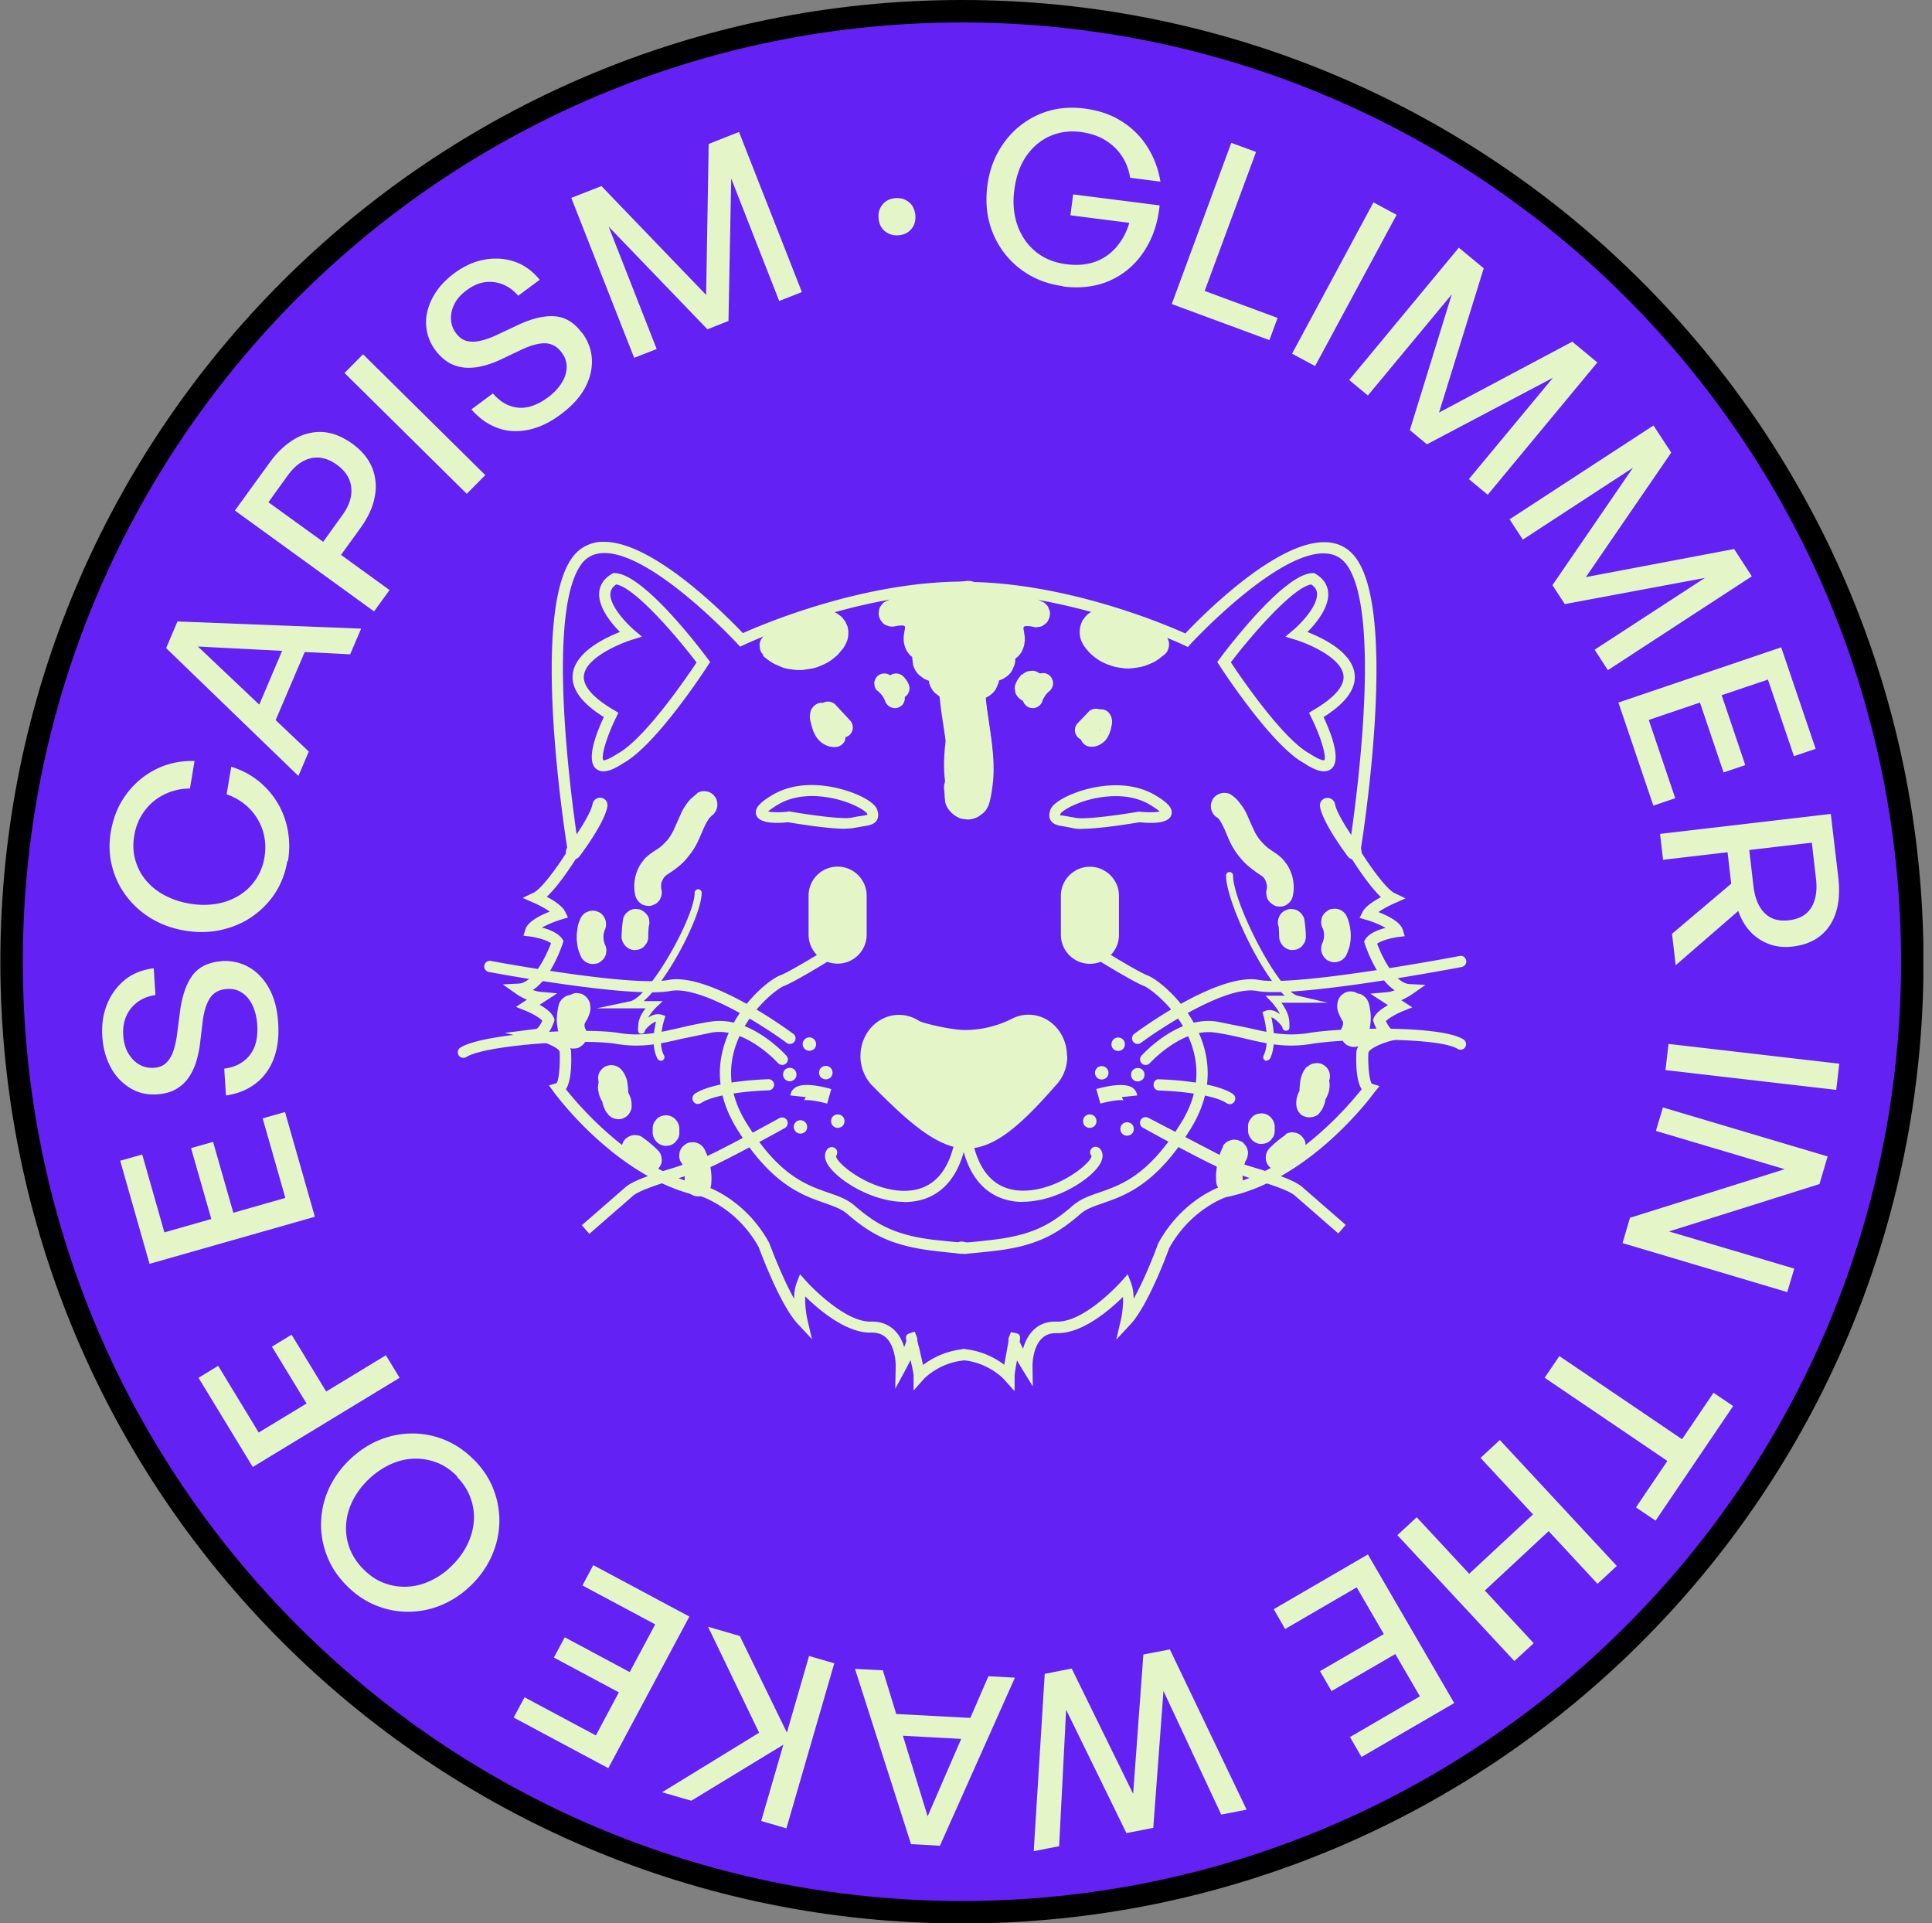 <svg xmlns="http://www.w3.org/2000/svg" xmlns:xlink="http://www.w3.org/1999/xlink" width="215" height="214" fill="none" xmlns:v="https://vecta.io/nano"><rect width="100%" height="100%" fill="#808080" stroke="none"/><g clip-path="url(#A)"><path d="M212.808 107.009c0 58.409-47.351 105.76-105.76 105.76S1.288 165.418 1.288 107.009s47.35-105.76 105.76-105.76 105.76 47.35 105.76 105.76z" fill="#6421f4" stroke="#000" stroke-width="2.498"/><g fill="#e4f6c8"><path d="M118.306 31.84c-1.368-.178-2.611-.586-3.729-1.225-1.101-.639-2.043-1.456-2.806-2.451s-1.332-2.131-1.669-3.392-.409-2.628-.231-4.066c.177-1.403.586-2.681 1.207-3.8s1.421-2.095 2.398-2.877a9.34 9.34 0 0 1 3.285-1.705c1.225-.337 2.521-.426 3.906-.249 1.634.213 3.055.692 4.227 1.474a8.96 8.96 0 0 1 2.841 2.877c.71 1.154 1.172 2.397 1.403 3.782l-3.374-.426a5.95 5.95 0 0 0-.87-2.344c-.462-.728-1.066-1.314-1.847-1.811-.764-.479-1.705-.799-2.788-.941-1.243-.16-2.397 0-3.463.479-1.047.48-1.918 1.225-2.61 2.238s-1.119 2.273-1.314 3.765c-.178 1.385-.071 2.681.337 3.854s1.066 2.166 2.007 2.948 2.095 1.261 3.516 1.438c1.154.142 2.202.053 3.143-.284a5.62 5.62 0 0 0 2.362-1.634 7.18 7.18 0 0 0 1.438-2.699l-6.552-.835.301-2.326 9.625 1.225c-.16 1.527-.533 2.877-1.136 4.067s-1.368 2.202-2.327 3.001a8.65 8.65 0 0 1-3.267 1.723c-1.243.337-2.575.408-4.013.231v-.035zm22.961 6.002l-10.868-4.013 6.624-17.936 2.753 1.012-5.718 15.467 8.115 3.001-.906 2.468zm5.096 2.895l-2.575-1.385 9.057-16.834 2.574 1.385-9.074 16.835h.018zm10.531 7.12l4.67-15.112-9.341 11.259-2.077-1.723 12.199-14.721 2.77 2.291-4.972 16.053 14.828-7.884 2.788 2.309-12.2 14.721-2.095-1.74 9.358-11.276-14.028 7.405-1.918-1.598.018.018zM172.769 65.1l8.95-13.052-12.253 7.991-1.474-2.255 16.018-10.442 1.971 3.019-9.501 13.851 16.497-3.125 1.972 3.037-16.018 10.442-1.474-2.273 12.271-7.991-15.592 2.912-1.367-2.096V65.1zm13.639 23.725l-2.416.817-3.888-11.472 18.113-6.144 3.835 11.294-2.415.817-2.894-8.524-5.15 1.74 2.628 7.778-2.415.817-2.628-7.778-5.7 1.936 2.947 8.701-.017.018zm-1.333 6.872l-.338-2.912 19.001-2.22.835 7.085c.248 2.184-.053 3.96-.941 5.309s-2.273 2.149-4.156 2.362c-1.349.16-2.575-.106-3.658-.799s-1.882-1.74-2.379-3.161l-6.961 6.038-.409-3.499 6.588-5.575-.408-3.498-7.139.835-.035.035zm16.568-1.936l-6.979.817.462 3.996c.159 1.332.568 2.344 1.243 3.019s1.58.941 2.734.799 1.972-.604 2.469-1.421.675-1.882.515-3.231l-.462-3.996.018.018zm-16.301 25.305l.337-2.912 19.001 2.202-.337 2.912-19.001-2.202zm-3.925 16.427l17.189-5.399-14.33-4.262.781-2.61 18.326 5.452-.905 3.072-16.746 5.274 13.94 4.137-.781 2.611-18.327-5.452.835-2.841.018.018zm-9.536 17.828l1.651-2.432 13.656 9.251 3.498-5.167 2.185 1.474-8.631 12.75-2.184-1.474 3.498-5.168-13.655-9.251-.018.017zm-7.121 8.897l2.148-1.989 13.017 14.011-2.149 1.989-5.434-5.861-7.103 6.606 5.434 5.861-2.149 1.988-13.016-14.011 2.149-1.988 5.842 6.286 7.103-6.606-5.842-6.286zm-21.735 19.054l-1.279-2.22 10.477-6.09 9.607 16.532-10.317 6.002-1.279-2.219 7.778-4.529-2.734-4.706-7.104 4.12-1.278-2.219 7.103-4.12-3.019-5.203-7.938 4.617-.017.035zm-23.761 4.386l6.837 13.94 1.137-15.503 2.948-.568 8.541 17.829-2.823.55-6.429-13.762-1.136 15.236-2.984.586-6.712-13.726-.781 15.183-2.824.55 1.225-19.729 2.984-.586h.017zm-21.007.231l4.972 16.213 6.766-15.592 2.948.16-8.346 18.699-3.215-.177-6.233-19.498 3.108.159v.036zm9.838 7.654l-8.879-.48-.675-2.415 10.673.568-1.119 2.309v.018zm-18.06-9.287l2.806.817-5.327 18.361-2.806-.817 2.468-8.488-10.246 6.233-3.25-.941 10.797-6.624-5.683-11.791 3.534 1.03 5.239 10.744 2.468-8.524zm-25.216-7.849l1.207-2.256 10.69 5.718-9.021 16.87-10.53-5.629 1.208-2.255 7.938 4.244 2.557-4.795-7.228-3.871 1.208-2.255 7.227 3.871 2.841-5.309-8.098-4.333zm-12.022-13.941c.959.995 1.687 2.096 2.131 3.286a9.46 9.46 0 0 1 .639 3.693c-.036 1.261-.32 2.486-.852 3.694-.533 1.19-1.296 2.291-2.309 3.267s-2.113 1.705-3.321 2.202-2.433.728-3.694.728-2.468-.248-3.658-.745-2.255-1.243-3.232-2.238c-.959-.994-1.687-2.095-2.131-3.285a9.45 9.45 0 0 1-.639-3.676 9.56 9.56 0 0 1 .835-3.676c.533-1.19 1.296-2.273 2.291-3.25 1.012-.976 2.113-1.722 3.321-2.219a9.67 9.67 0 0 1 3.711-.746c1.261 0 2.486.248 3.676.746s2.255 1.243 3.232 2.237v-.018zm-1.882 1.847c-.71-.728-1.474-1.261-2.308-1.58a6.51 6.51 0 0 0-2.61-.426c-.905.036-1.776.266-2.646.674a8.9 8.9 0 0 0-2.38 1.67c-.728.71-1.296 1.474-1.723 2.326a6.94 6.94 0 0 0-.728 2.593 6.25 6.25 0 0 0 .355 2.61c.302.852.799 1.634 1.509 2.362s1.474 1.261 2.309 1.58a6.46 6.46 0 0 0 2.593.426c.888-.035 1.758-.248 2.61-.657a8.13 8.13 0 0 0 2.362-1.651c.728-.71 1.296-1.474 1.722-2.326s.675-1.723.746-2.611a6.17 6.17 0 0 0-.355-2.61c-.302-.853-.799-1.634-1.51-2.362l.053-.018zM42.942 150.8l1.527 2.504-16.337 9.926-6.038-9.926 2.184-1.332 4.511 7.423 5.327-3.232-3.853-6.322 2.184-1.332 3.853 6.322 6.642-4.031zm-13.675-26.371l2.451-.692 3.321 11.649-18.397 5.238-3.267-11.471 2.451-.693 2.468 8.666 5.221-1.492-2.255-7.884 2.451-.693 2.255 7.885 5.789-1.652-2.522-8.843.035-.018zm-4.652-17.491c1.101-.071 2.113.142 3.037.657s1.687 1.296 2.273 2.344.941 2.344 1.03 3.889c.107 1.545-.071 2.877-.515 4.031-.444 1.136-1.136 2.06-2.042 2.735-.923.692-1.989 1.118-3.25 1.296l-.195-2.983c1.207-.16 2.131-.64 2.806-1.457s.959-1.953.87-3.409c-.053-.817-.231-1.527-.515-2.149s-.675-1.101-1.172-1.42c-.48-.338-1.048-.48-1.705-.427-.799.054-1.403.356-1.811.924s-.692 1.403-.852 2.521l-.337 2.806a12.19 12.19 0 0 1-.444 1.971c-.213.622-.497 1.208-.852 1.705a4.29 4.29 0 0 1-1.403 1.243c-.568.32-1.261.497-2.06.551-1.083.071-2.06-.142-2.948-.675a5.89 5.89 0 0 1-2.166-2.255c-.55-.994-.888-2.149-.977-3.481s.089-2.539.533-3.623 1.101-1.988 1.971-2.699 1.953-1.136 3.214-1.296l.195 2.983c-.764.107-1.421.355-1.971.764-.568.408-.977.923-1.261 1.545s-.408 1.349-.355 2.166.249 1.492.586 2.042.746.959 1.225 1.226a2.86 2.86 0 0 0 1.563.355c.604-.036 1.083-.231 1.421-.568s.604-.764.781-1.297.302-1.083.391-1.687l.373-2.859c.231-1.669.693-2.965 1.385-3.906.71-.924 1.776-1.439 3.214-1.545l-.035-.018zm7.352-11.116a9.24 9.24 0 0 1-1.35 3.552 9.54 9.54 0 0 1-2.575 2.628c-1.03.711-2.184 1.19-3.463 1.474s-2.61.302-3.995.071-2.628-.674-3.747-1.349a9.71 9.71 0 0 1-2.788-2.504c-.746-.994-1.279-2.095-1.58-3.321-.32-1.208-.355-2.468-.142-3.782.266-1.581.817-2.966 1.687-4.155a9.22 9.22 0 0 1 3.267-2.806c1.314-.675 2.77-.994 4.369-.959l-.515 3.072a6.37 6.37 0 0 0-2.894.675c-.888.444-1.616 1.066-2.184 1.847s-.959 1.687-1.119 2.735c-.16.923-.124 1.811.107 2.646s.604 1.598 1.172 2.273c.551.675 1.243 1.243 2.078 1.687s1.758.764 2.824.941a8.85 8.85 0 0 0 2.983.018c.941-.16 1.776-.479 2.522-.941s1.35-1.048 1.847-1.776a6.13 6.13 0 0 0 .959-2.468c.178-1.048.107-2.042-.195-2.983a6.13 6.13 0 0 0-1.492-2.451 6.45 6.45 0 0 0-2.522-1.563l.515-3.072c1.527.479 2.806 1.261 3.836 2.326a8.99 8.99 0 0 1 2.202 3.711c.426 1.42.533 2.912.266 4.493l-.071-.018zm6.996-23.015l-16.941-.87 12.342 11.685-1.154 2.717-14.721-14.224 1.261-2.966 20.439.799-1.225 2.859zm-10.548 6.624l3.481-8.186 2.486.195-4.191 9.82-1.793-1.829h.018zm11.702-20.688l-2.166 3.001 5.398 3.907-1.722 2.379-15.485-11.223 3.889-5.363c.835-1.154 1.758-2.007 2.752-2.593a5.51 5.51 0 0 1 3.125-.781c1.083.071 2.166.497 3.267 1.279 1.083.781 1.829 1.687 2.238 2.699a5.61 5.61 0 0 1 .284 3.25c-.213 1.154-.746 2.291-1.581 3.445zm-8.097-5.842l-2.149 2.983 6.091 4.404 2.149-2.983c.764-1.048 1.083-2.078.977-3.072s-.639-1.829-1.598-2.522-1.918-.941-2.877-.728-1.811.852-2.575 1.9l-.018.018zm21.984-.036l-2.06 2.078L38.342 41.5l2.06-2.078 13.603 13.443zm10.797-15.804c.657.888 1.012 1.865 1.066 2.912s-.195 2.113-.764 3.179-1.474 2.042-2.717 2.966-2.468 1.492-3.676 1.723-2.344.16-3.409-.249-2.007-1.083-2.841-2.042l2.397-1.776c.781.923 1.687 1.456 2.735 1.58s2.166-.249 3.339-1.101c.657-.479 1.172-1.012 1.545-1.598s.568-1.154.586-1.758c.018-.586-.16-1.154-.55-1.669-.48-.639-1.048-.977-1.758-1.03-.693-.035-1.545.178-2.575.639l-2.539 1.207c-.622.284-1.261.515-1.9.675a6.33 6.33 0 0 1-1.9.195 4.5 4.5 0 0 1-1.811-.515c-.568-.32-1.101-.799-1.581-1.438a5.19 5.19 0 0 1-1.03-2.841c-.053-1.012.213-2.042.746-3.037s1.332-1.9 2.397-2.681c1.066-.799 2.184-1.296 3.339-1.509s2.273-.142 3.338.213 2.007 1.03 2.824 2.024l-2.397 1.776a4.45 4.45 0 0 0-1.705-1.261 3.99 3.99 0 0 0-1.989-.249c-.675.089-1.35.391-2.007.87s-1.136 1.012-1.403 1.58c-.284.568-.408 1.136-.373 1.705.035.55.213 1.066.55 1.509.355.48.764.781 1.243.888s.977.089 1.51-.035 1.083-.32 1.634-.568l2.61-1.225c1.527-.71 2.877-1.012 4.031-.923s2.166.71 3.019 1.882l.018-.018zm13.905-.444L67.732 25.216l5.345 13.62-2.504.977-6.997-17.793 3.356-1.314 11.649 12.111.284-16.799 3.374-1.332 6.997 17.811-2.522.995-5.345-13.638-.302 15.858-2.326.923-.035-.018zm23.156-12.68c.053.604-.089 1.101-.427 1.527s-.816.657-1.42.71c-.586.053-1.083-.089-1.51-.426s-.675-.817-.728-1.421c-.071-.621.089-1.136.426-1.563.355-.426.817-.657 1.403-.71.604-.053 1.101.089 1.528.426s.657.817.728 1.438v.018zm16.906 93.585c0 1.314-.515 2.486-1.35 3.321-8.239 9.464-11.418 9.038-20.208.088l-.249-.248a4.76 4.76 0 0 1-1.207-3.179c0-2.522 1.918-4.581 4.28-4.581.728 0 1.438.195 2.077.568.036 0 .071.053.142.089.551.319 3.729 1.03 5.079 1.03 1.794 0 3.569-.409 5.185-1.208.586-.32 1.261-.497 1.936-.497 2.362 0 4.28 2.042 4.28 4.564l.035.053z"/><path d="M97.85 119.919l.249.249-.249-.249zm3.818 34.788v-1.634c0-.213-.16-.995-.337-1.74l-.48.923-1.225 2.273.053-2.575s.018-2.024-1.03-3.072c-.444-.426-.959-.621-1.705-.604h-.124c-2.735 0-5.771-2.61-7.21-4.031-.053.959.124 2.025.213 2.469l.533 2.29-1.598-1.722c-2.007-2.167-4.226-8.275-4.333-8.524-2.397-4.351-6.322-5.611-6.357-5.629-9.199-1.811-16.16-11.241-16.461-11.649l-.515-.711.835-.248c.249-.231.426-1.9.355-3.499-.071-.39-1.474-1.047-2.681-1.314l-3.427-.781 3.498-.444c.16-.018.479-.444.675-.923-.302-.32-1.119-.799-1.829-1.084l-1.101-.444 1.225-.799c-.693-.284-1.19-.639-1.225-.674l-1.474-1.03 1.794-.089c1.616-.089 3.037-3.055 3.587-4.493-.497-.355-1.616-.657-2.344-.746l-.728-.089.213-.692c.266-.888 1.669-1.581 2.717-1.989-.48-.337-1.154-.71-1.776-.977l-1.243-.55 1.225-.586c.923-.444 2.752-3.019 3.782-4.67-.444-2.752-3.996-26.051.408-32.461a4.22 4.22 0 0 1 3.285-1.9h.373c5.523 0 13.709 8.346 15.432 10.157 2.273-1.012 13.389-5.736 24.577-5.736a.63.63 0 0 1 .621.621.63.63 0 0 1-.621.621c-12.2 0-24.346 5.754-24.47 5.807l-.408.195-.32-.337c-.089-.106-9.714-10.477-15.094-10.069a2.95 2.95 0 0 0-2.344 1.35c-4.297 6.269-.213 31.538-.16 31.787l.035.231-.124.195c-.231.391-1.989 3.25-3.516 4.67.781.408 1.74 1.03 2.042 1.651l.32.657-.71.213c-.817.249-1.634.586-2.184.906.817.213 1.794.604 2.237 1.243l.16.248-.089.285c-.16.461-1.314 3.853-3.321 5.167.284.107.604.196.906.213l1.811.16-1.971 1.279c.657.355 1.367.87 1.598 1.474l.071.213-.071.213c-.053.16-.231.675-.568 1.154 1.012.373 2.309 1.03 2.468 2.06.071 1.314.053 3.303-.568 4.28 1.474 1.864 7.725 9.216 15.414 10.743.249.071 4.511 1.456 7.192 6.322.053.106 1.35 3.676 2.788 6.251 0-.604.089-1.226.284-1.758l.373-.977.693.781s4.138 4.582 7.21 4.493c1.03-.036 1.936.302 2.628.977.532.532.87 1.207 1.065 1.864.124-.319.213-.568.231-.71-.089-.551 0-.71.391-.835l.55-.177.231.586s.071.177.053.373a10.25 10.25 0 0 0 .196.799l.444 1.953c.888-.675 2.415-1.563 4.475-1.758.373-.053.639.213.674.568.036.338-.213.64-.568.675-2.877.267-4.546 2.113-4.564 2.149l-1.083 1.225.018-.035zm5.558-15.218c-.569 0-1.527-.107-3.232-.302-4.777-.551-7.103-1.865-9.714-4.12-.639-.551-1.474-.835-2.504-1.208-2.504-.87-5.949-2.06-9.802-8.31-1.953-3.179-2.38-6.447-1.243-9.696 1.421-4.102 4.919-6.89 6.073-7.316 1.172-.427 6.073-3.463 7.867-4.6.284-.177.675-.106.852.196a.61.61 0 0 1-.195.852c-.266.178-6.57 4.173-8.098 4.724-.621.23-3.96 2.645-5.327 6.552-1.012 2.895-.622 5.789 1.136 8.648 3.623 5.896 6.695 6.944 9.145 7.796 1.119.391 2.096.728 2.912 1.438 2.468 2.131 4.546 3.321 9.039 3.836l2.681.266a.63.63 0 0 1 .444-.071c.213.054.87.178.782.8-.054.372-.142.55-.817.55v-.035z"/><path d="M87.905 116.155a.59.59 0 0 1-.373-.125c-2.451-1.811-9.536-6.392-12.892-5.771-4.422.835-19.605-1.989-20.244-2.113-.337-.071-.568-.391-.497-.728s.391-.568.728-.497c.16.035 15.591 2.912 19.782 2.113 4.599-.853 13.496 5.718 13.869 6.002.284.213.337.586.124.87a.62.62 0 0 1-.497.249zm-.888 2.326a.6.6 0 0 1-.462-.213c-.035-.036-3.569-3.96-7.263-3.392l-3.356.692c-2.433.569-4.546 1.048-7.334.586-3.836-.639-14.632.143-16.71 1.457-.302.177-.675.088-.852-.196s-.089-.675.195-.852c2.504-1.581 13.762-2.255 17.58-1.634 2.557.426 4.546-.035 6.855-.568 1.066-.249 2.184-.497 3.463-.693 4.333-.674 8.222 3.623 8.382 3.801.231.248.213.657-.053.87a.63.63 0 0 1-.408.16l-.035-.018zm-9.341 4.368c-.195 0-.391-.107-.515-.284a.63.63 0 0 1 .178-.87c2.202-1.457 7.938-1.599 8.169-1.616a.63.63 0 0 1 .639.603.64.64 0 0 1-.604.64c-1.563.035-5.931.355-7.512 1.403a.63.63 0 0 1-.337.106l-.018.018zm-12.11 14.419l-.817-.941 4.83-4.208c.959-.835 3.303-1.545 5.576-2.238l2.895-.959c2.007-.817 8.612-4.475 8.684-4.51a.64.64 0 0 1 .852.248.64.64 0 0 1-.249.853c-.266.159-6.73 3.729-8.808 4.581-.746.302-1.847.639-3.001.995-1.936.586-4.368 1.331-5.114 1.988l-4.848 4.227v-.036zm26.477-14.472c-1.065-.302-2.326-.479-2.628-.355a.47.47 0 0 0 .231-.373l-1.687-.178c.035-.355.231-.674.533-.87.888-.604 2.895-.16 4.013.16l-.462 1.634v-.018zm2.042-30.58c-2.042 0-5.647-.604-6.393-.728-2.095.213-3.303-.071-3.534-.817-.284-.835.71-1.563 1.811-2.22 3.427-2.024 7.6-.728 8.808-.284.586.213 2.522.995 2.841 1.936.053.178.231.693-.035 1.154-.302.497-.888.586-1.58.693l-.906.16c-.249.053-.604.089-1.012.089v.018zm-6.357-1.936h.089c2.202.391 6.038.923 7.014.693a7.88 7.88 0 0 1 .994-.178c.249-.035.568-.089.71-.142 0-.018-.018-.071-.035-.124-.124-.231-1.137-.959-2.966-1.492-1.243-.355-4.404-1.03-6.943.48-.621.373-.941.621-1.119.781.462.089 1.35.107 2.184.018h.089l-.018-.035zm-10.193-1.952l-.675.568a6.39 6.39 0 0 0-1.048 1.563l-.87 1.953a6.36 6.36 0 0 1-.692 1.101l.231-.302a7.07 7.07 0 0 1-1.207 1.207l.302-.231c-.284.213-.586.391-.87.586-.249.16-.497.355-.728.55-.107.089-.213.195-.302.32-.178.213-.337.426-.48.657-.124.231-.249.48-.337.746-.16.408-.231.835-.266 1.261a2.46 2.46 0 0 0 0 .515c0 .302.053.604.124.888.124.372.355.674.693.887.16.107.355.16.55.178a1.01 1.01 0 0 0 .604-.035l.355-.143c.213-.124.409-.319.533-.532l.142-.355c.071-.266.071-.533 0-.799l-.053-.284.053.391a3.19 3.19 0 0 1 0-.817l-.053.391a2.68 2.68 0 0 1 .231-.817l-.142.355c.107-.231.231-.462.373-.657l-.231.302a3.29 3.29 0 0 1 .497-.497l-.302.231c.231-.178.48-.32.71-.48.32-.213.622-.444.923-.692a5.33 5.33 0 0 0 .568-.533c.266-.284.497-.586.728-.888a7.54 7.54 0 0 0 .781-1.314l.586-1.332c.213-.48.444-.959.781-1.385l-.231.302a3.04 3.04 0 0 1 .586-.586l-.302.231a1.29 1.29 0 0 0 .426-.391 1.48 1.48 0 0 0 .302-.817 1.56 1.56 0 0 0-.178-.852l-.231-.302c-.178-.178-.408-.32-.657-.391l-.391-.053a1.51 1.51 0 0 0-.746.195l-.089.107zm-10.531 32.71l-.231-.302c.071.089.124.195.178.302l-.142-.355c.071.177.106.355.142.532l-.053-.39c.035.319.035.639.053.959 0 .284.053.568.089.834a1.85 1.85 0 0 0 .107.426c.053.16.124.302.195.462 0 .036.035.071.053.107s.035.071.071.106l.302.391.302.231.355.142.391.053a1.26 1.26 0 0 0 .568-.124c.355-.142.639-.426.781-.782a1.06 1.06 0 0 0 .124-.568v-.213c0-.16-.035-.337-.071-.497 0-.036 0-.071-.018-.089-.071-.266-.195-.515-.32-.746-.142-.248-.32-.479-.426-.746l.142.356c-.053-.143-.089-.285-.124-.427l.053.391v-.284l-.053.391s.018-.125.053-.178l-.142.355s.053-.089.071-.142l-.231.302s.053-.071.089-.089a1.54 1.54 0 0 0 .426-1.048c0-.39-.142-.763-.426-1.047l-.302-.231c-.231-.142-.497-.195-.746-.195l-.391.053c-.249.071-.479.195-.657.39l-.071.072-.249.319s-.018.036-.036.053c-.053.089-.089.178-.124.267l-.107.266-.053.284c0 .107-.035.196-.035.302 0 .196.035.409.071.604.035.266.16.533.266.781.071.142.16.284.249.426.106.16.213.338.302.533l-.142-.355c.053.107.071.231.089.337l-.053-.39v.231l2.557-1.048s-.035-.036-.035-.053l.231.302c-.071-.089-.124-.196-.178-.302l.142.355c-.071-.178-.107-.355-.142-.533l.053.391c-.035-.32-.035-.622-.053-.941 0-.285-.053-.569-.089-.853-.018-.142-.053-.284-.106-.426a3.31 3.31 0 0 0-.195-.444c0-.035-.036-.071-.053-.106-.107-.178-.231-.338-.373-.498-.284-.266-.657-.426-1.048-.426s-.764.142-1.048.426l-.231.302c-.142.231-.195.497-.195.746l.053.391c.071.248.195.479.391.657z"/><path d="M64.66 102.055c-.124.301-.266.603-.337.905-.018.107-.053.213-.053.302l-.089.675v.621a7.69 7.69 0 0 0 .089.675c0 .107.036.213.053.302.089.338.231.675.373.995a1.47 1.47 0 0 0 .639.586c.266.124.568.177.852.124a1.01 1.01 0 0 0 .55-.178l.302-.231a1.54 1.54 0 0 0 .391-.657l.053-.39c0-.267-.071-.533-.195-.746 0-.036-.036-.071-.036-.089l.142.355c-.124-.302-.213-.603-.249-.923l.053.391c-.053-.338-.053-.693 0-1.03l-.053.39a3.11 3.11 0 0 1 .249-.905l-.142.355a1.33 1.33 0 0 0 .178-.568c.035-.285 0-.586-.142-.853-.124-.266-.32-.479-.568-.639l-.355-.142c-.266-.071-.533-.071-.799 0l-.355.142a1.53 1.53 0 0 0-.533.533h-.018zm-1.918 10.352s0 .071.018.089l-.053-.391v.178l.053-.391s-.035.16-.071.249l.142-.355-.284.515-.195.408a1.91 1.91 0 0 0-.16.444l-.053.266a4.13 4.13 0 0 0-.071.657v.284c.018.214.053.444.089.657.018.107.053.196.089.302.071.213.178.427.284.622.142.249.373.462.639.586s.568.177.852.124c.195 0 .391-.071.55-.177l.302-.231a1.55 1.55 0 0 0 .391-.657l.053-.391a1.51 1.51 0 0 0-.195-.746.85.85 0 0 1-.053-.124l.142.355c-.142-.337-.231-.692-.284-1.048l.053.391c-.053-.391-.053-.781 0-1.154l-.053.39c.035-.213.071-.443.142-.657a1 1 0 0 0 .018-.603 1.01 1.01 0 0 0-.178-.551c-.213-.319-.533-.568-.888-.692l-.391-.054a1.5 1.5 0 0 0-.746.196l-.302.231a1.54 1.54 0 0 0-.391.657 3.42 3.42 0 0 0-.124.586c-.053.319-.089.657-.107.994 0 .195 0 .408.036.604.035.337.089.657.178.976.107.338.231.657.373.977l2.575-1.509s-.089-.142-.106-.231l.142.355a1.99 1.99 0 0 1-.142-.533l.053.391c-.018-.195-.036-.391 0-.604l-.053.391a1.94 1.94 0 0 1 .142-.551l-.142.356c.106-.231.249-.427.355-.64.089-.16.142-.337.213-.497l.053-.16c.036-.142.053-.302.071-.461v-.089c0-.16-.035-.302-.053-.462 0-.036 0-.071-.018-.089-.124-.373-.355-.675-.692-.888-.16-.106-.355-.159-.55-.177a1 1 0 0 0-.604.035l-.355.142a1.54 1.54 0 0 0-.533.533l-.142.355c-.071.267-.071.533 0 .799l-.018.018zm9.891 13.177v.426c0 .391.178.764.444 1.048a1.48 1.48 0 0 0 1.048.444l.391-.053a1.39 1.39 0 0 0 .657-.391l.231-.302c.142-.231.213-.497.195-.746v-.426c0-.391-.178-.764-.444-1.048a1.48 1.48 0 0 0-1.048-.444l-.391.054c-.249.071-.479.195-.657.39l-.231.302c-.142.231-.195.497-.195.746zm3.179 3.711l.142.302-.142-.355c.195.48.337.959.391 1.474l-.053-.391a6.29 6.29 0 0 1 .035 1.297c0 .39.178.763.444 1.047.284.285.657.444 1.048.444l.391-.053c.249-.071.479-.195.657-.391l.231-.301c.142-.231.195-.498.195-.746a5.87 5.87 0 0 0-.018-1.243c-.071-.533-.142-1.066-.337-1.581a9.5 9.5 0 0 0-.426-.976c-.142-.249-.373-.462-.639-.586s-.568-.178-.852-.125a1.01 1.01 0 0 0-.55.178l-.302.231a1.54 1.54 0 0 0-.391.657l-.053.39c0 .267.071.533.195.746l.035-.018zm-5.895-.248c.142.089.266.195.408.302l-.302-.231a14 14 0 0 1 1.101.959 1.06 1.06 0 0 0 .479.302c.178.088.373.124.568.124a1.27 1.27 0 0 0 .568-.124 1.06 1.06 0 0 0 .48-.302l.231-.302c.142-.231.213-.497.195-.746l-.053-.391c-.071-.248-.195-.479-.391-.657a13.14 13.14 0 0 0-1.793-1.491c-.16-.107-.355-.16-.55-.178-.284-.035-.586 0-.852.142-.266.124-.479.32-.639.568l-.142.356c-.071.266-.071.532 0 .799l.142.355a1.54 1.54 0 0 0 .533.533l.018-.018zm-.568-26.815c-.107.657-.16 1.314-.178 1.989 0 .391.178.764.444 1.048a1.48 1.48 0 0 0 1.048.444l.391-.053a1.39 1.39 0 0 0 .657-.391l.231-.302c.142-.231.213-.497.195-.746a11.94 11.94 0 0 1 .089-1.385l-.053.391.035-.196c.071-.195.071-.39.035-.603a1.01 1.01 0 0 0-.178-.551c-.213-.319-.533-.568-.888-.692l-.391-.054a1.5 1.5 0 0 0-.746.196l-.302.231a1.54 1.54 0 0 0-.391.657v.017zm22.001-22.25l1.634 1.758c.213.195.497.32.799.32s.586-.107.799-.32c.195-.213.337-.497.32-.799l-.035-.302c-.053-.177-.16-.355-.284-.497l-1.634-1.758c-.213-.195-.497-.32-.799-.32s-.586.107-.799.32c-.195.213-.337.497-.32.799l.035.302c.053.195.142.355.284.497z"/><path d="M91.492 78.188a1.22 1.22 0 0 0-.657.177 2.4 2.4 0 0 0-.266.195l-.018.018c-.071.071-.124.16-.195.249-.16.249-.195.515-.231.817 0 .195 0 .408.071.604l.107.444.124.426c.071.231.178.444.284.657.213.408.533.746.923.995.053.035.124.071.195.106.142.071.302.124.444.178a4.37 4.37 0 0 0 .497.071h.107c.124 0 .266-.035.391-.053.284-.089.515-.266.675-.515a.69.69 0 0 0 .124-.408.75.75 0 0 0-.018-.444c-.089-.266-.249-.533-.515-.675l-.266-.106a1.16 1.16 0 0 0-.604 0h-.089l.302-.035h-.213l.302.035c-.089 0-.178-.036-.266-.071l.266.107c-.089-.035-.195-.107-.266-.16l.231.177c-.106-.089-.195-.177-.266-.266l.178.231a2.39 2.39 0 0 1-.266-.462l.107.266-.195-.586c-.053-.178-.089-.373-.124-.568l.035.302v-.266l-.035.302s.018-.106.035-.142l-.106.266.035-.071-.178.231s.018-.035.035-.035l-.231.178s.018 0 .035-.018l-.266.106h.035l-.302.035h.036c.213 0 .444-.053.621-.178a1.24 1.24 0 0 0 .408-.497c.071-.124.107-.284.089-.426a1.14 1.14 0 0 0-.32-.799l-.231-.177a1.1 1.1 0 0 0-.568-.16v-.053zm6.144-1.349a4.71 4.71 0 0 1 .586.604l-.178-.231a3.8 3.8 0 0 1 .497.87l-.106-.266.053.16c.089.284.284.515.533.657a1.17 1.17 0 0 0 .852.124c.267-.089.533-.249.675-.515l.107-.266c.053-.195.053-.408 0-.604-.16-.408-.338-.799-.586-1.154a4.82 4.82 0 0 0-.853-.959c-.213-.195-.497-.32-.799-.32s-.586.107-.799.32c-.195.213-.337.497-.32.799l.035.302c.053.195.142.355.284.497l.018-.018z"/><path d="M98.914 76.856a1.88 1.88 0 0 0 .195.195l-.178-.231s.124.178.16.266l-.106-.266s.018.035.018.071c.089.284.284.515.533.657a1.17 1.17 0 0 0 .852.124l.267-.107a1.13 1.13 0 0 0 .408-.408l.107-.266c.053-.195.053-.409 0-.604a1.97 1.97 0 0 0-.142-.337c0-.035-.018-.053-.036-.071a.38.38 0 0 0-.089-.142c-.071-.106-.142-.195-.213-.284-.018-.018-.035-.053-.053-.071l-.124-.124c-.107-.106-.231-.195-.356-.231a1.13 1.13 0 0 0-.639-.071 1.1 1.1 0 0 0-.586.302l-.178.231a1.1 1.1 0 0 0-.16.568l.035.302c.053.195.142.355.284.497zm6.181-12.039l-1.883.16c-.337.035-.675.053-1.012.142a1.73 1.73 0 0 0-.284.089c-.195.071-.409.16-.604.266a2.7 2.7 0 0 0-.497.391 3.24 3.24 0 0 0-.302.391c-.035.035-.053.071-.071.124l-.107.231c-.035.071-.071.16-.088.231 0 .053-.036.107-.036.142-.035.178-.053.355-.071.533v.16c0 .178.036.337.071.515.053.16.124.32.195.479.089.195.249.373.373.515.054.071.125.142.196.195a5.58 5.58 0 0 0 .515.391c.39.249.817.391 1.189.675l-.301-.231c.213.178.426.373.586.604l-.231-.302c.319.408.568.888.763 1.367l-.142-.355c.213.497.391 1.012.551 1.527.035.195.142.373.266.515.107.16.249.302.426.391l.355.142c.196.053.391.071.604.018a.69.69 0 0 0 .373-.107c.178-.053.355-.16.48-.302l.23-.302c.143-.231.214-.497.196-.746.089-1.136 0-2.255-.178-3.374l-.16-.835-2.734 1.154a1.65 1.65 0 0 1 .213.391l-.142-.355c.16.373.231.764.284 1.154l.213 1.35.444 2.752.249 1.545 2.202-1.687s-.107-.053-.16-.107l.302.231-.178-.195.231.302c-.089-.106-.142-.231-.195-.355l.142.355a2.46 2.46 0 0 1-.178-.71l.053.391c-.035-.231-.035-.462-.053-.693l-.107-1.083c-.035-.195-.071-.408-.159-.586-.107-.266-.213-.55-.391-.781-.16-.231-.337-.462-.551-.639s-.426-.355-.674-.479a5.18 5.18 0 0 0-.551-.231l-.213-.053c-.106-.018-.195-.035-.302-.035s-.213-.035-.302-.035h-.213c-.16 0-.337.035-.497.071-.036 0-.089 0-.124.018-.196.053-.391.142-.586.231s-.355.231-.533.32l.355-.142s-.089.035-.124.035l.39-.053h-.106l.391.053s-.054 0-.089-.018l.355.142-.107-.053.302.231-.106-.107.231.302s-.089-.124-.125-.213l.142.355c-.053-.107-.071-.231-.088-.355l.053.391v-.462l-.053.391c.017-.178.071-.355.088-.55.054-.302.107-.604.107-.906 0-.213-.036-.408-.071-.621 0-.071-.036-.142-.053-.213-.054-.178-.142-.355-.214-.533l-.106-.213a3.32 3.32 0 0 0-1.101-1.065c-.497-.284-1.048-.408-1.616-.444l-.604.018-.994.142 1.154 2.735 2.309-1.048c.177-.089.319-.231.426-.391.124-.142.231-.32.266-.515.071-.195.071-.391.036-.604a1.01 1.01 0 0 0-.178-.55l-.231-.302a1.54 1.54 0 0 0-.657-.391l-.39-.053c-.267 0-.533.071-.746.195l-2.309 1.048a1.13 1.13 0 0 0-.426.391c-.124.142-.231.32-.266.515l-.053.391c0 .195.035.391.124.568a.93.93 0 0 0 .195.337 1.13 1.13 0 0 0 .426.391l.355.142c.266.071.533.071.799 0l.515-.089-.39.053c.284-.036.586-.053.888-.018l-.391-.053c.16.018.32.071.479.124l-.355-.142a1.94 1.94 0 0 1 .373.213l-.302-.231c.125.089.213.195.32.302l-.231-.302a1.45 1.45 0 0 1 .213.355l-.142-.355a1.43 1.43 0 0 1 .107.391l-.054-.391c.018.178 0 .337 0 .515l.054-.391c-.018.142-.036.266-.071.391-.054.249-.089.515-.125.781 0 .107-.017.213 0 .337a2.15 2.15 0 0 0 .107.675c.053.213.142.409.248.604a.39.39 0 0 0 .071.107c.072.089.196.284.32.391l.338.266a.29.29 0 0 0 .053.035c.142.089.302.142.462.195.159.036.337.053.497.071a1.49 1.49 0 0 0 .55-.089 3.43 3.43 0 0 0 .675-.337l.284-.16-.355.142c.107-.053.231-.071.355-.089l-.391.053h.409l-.391-.053a1.3 1.3 0 0 1 .426.124l-.355-.142c.142.071.284.142.409.249l-.302-.231c.124.107.248.213.337.337l-.231-.302c.107.142.196.284.249.444l-.142-.355c.089.213.142.426.16.657l-.054-.391c.036.231.036.462.054.675.017.355.053.693.106 1.048a2.72 2.72 0 0 0 .125.55c.071.195.142.391.248.586l.124.231c.089.142.196.266.302.391l.107.106c.124.107.249.213.391.302.035.035.088.053.124.071l.355.142.391.053.39-.053a1.1 1.1 0 0 0 .515-.266 1.56 1.56 0 0 0 .462-.604.7.7 0 0 0 .107-.373c.053-.195.035-.408-.018-.604l-.48-2.966-.23-1.492-.231-1.421c-.036-.231-.089-.462-.16-.692a4.29 4.29 0 0 0-.266-.657c-.054-.107-.107-.213-.178-.302a1.13 1.13 0 0 0-.391-.426 1.1 1.1 0 0 0-.515-.266l-.39-.053c-.196 0-.391.035-.569.124-.124.035-.23.106-.337.195a1.13 1.13 0 0 0-.391.426l-.142.355c-.071.266-.071.533 0 .799l.231 1.208-.053-.391a12.67 12.67 0 0 1 .071 2.593l2.93-.391-.391-1.154a14.15 14.15 0 0 0-.621-1.421c-.089-.177-.196-.337-.302-.497l-.391-.515c-.053-.071-.124-.142-.177-.213l-.391-.355c-.231-.178-.462-.373-.728-.497-.32-.178-.657-.32-.941-.533l.302.231c-.089-.071-.178-.16-.267-.249l.231.302-.124-.213.142.355s-.054-.142-.054-.213l.054.391v-.266l-.054.391.054-.231-.142.355.106-.178-.231.302s.107-.124.178-.178l-.302.231c.089-.071.195-.124.302-.178l-.355.142a3.32 3.32 0 0 1 .604-.16l-.391.053c.355-.053.71-.071 1.048-.089l1.154-.107c.391 0 .763-.178 1.048-.444a1.05 1.05 0 0 0 .301-.479c.089-.178.143-.373.125-.568l-.053-.391c-.072-.249-.196-.479-.391-.657l-.302-.231c-.231-.142-.497-.195-.746-.195l-.177.018z"/><path d="M105.291 72.186l.514-.391c-.071.053-.142.106-.23.142l.603-.249a1.49 1.49 0 0 1-.301.089l.674-.089c-.177.018-.355.018-.532 0l.674.089-.55-.107c-.32-.107-.675-.124-1.012-.053-.338 0-.657.124-.941.302-.285.16-.533.373-.711.657-.231.249-.373.533-.461.87l-.089.675c0 .444.124.888.355 1.279l.391.515c.301.32.692.533 1.118.657l.444.089.888.124h.231.213l.764-.107c.035 0 .071 0 .106-.018.267-.089.533-.195.782-.337.248-.124.497-.355.692-.515.249-.231.426-.497.533-.817a1.87 1.87 0 0 0 .213-.977c0-.337-.053-.675-.213-.977-.107-.32-.284-.586-.533-.817l-.515-.391c-.391-.231-.834-.355-1.278-.355l-.675.089c-.426.124-.817.337-1.119.657l-.035-.035z"/><use xlink:href="#B"/><path d="M105.858 77.868a2.81 2.81 0 0 0 1.794-.746c.249-.231.426-.497.533-.817a1.87 1.87 0 0 0 .213-.977l-.089-.675c-.124-.426-.337-.817-.657-1.119l-.515-.391c-.391-.231-.835-.355-1.279-.355a2.81 2.81 0 0 0-1.793.746c-.249.231-.426.497-.533.817a1.87 1.87 0 0 0-.213.977l.089.675c.124.426.337.817.657 1.119l.515.391a2.52 2.52 0 0 0 1.278.355zm-32.319 40.151a.43.43 0 0 1-.355-.196c-.728-1.314-.391-3.249-.178-4.155-.444.124-.941.604-1.207.941-.035.178-.124.444-.444.409-.408-.036-.373-.302-.32-1.048.053-.657.444-1.314.817-1.776H66.4l3.711-.781c2.184-.462 7.192-9.376 7.192-12.076 0-.213.178-.391.391-.391s.391.178.391.391c0 2.433-3.658 9.625-6.464 12.058h2.131l-.728.693a5.41 5.41 0 0 0-.906 1.154c.444-.302.995-.515 1.563-.32l.373.125-.124.372s-.835 2.593-.035 4.014c.107.195.035.444-.16.55-.053.036-.124.053-.195.053v-.017zm43.222 1.634l-.248.249c.088-.071.16-.16.248-.249zM67.164 85.824c-.302 0-.604-.089-.852-.302-1.083-.959-.018-3.818.888-5.736-2.486-1.545-3.64-3.143-3.463-4.777.284-2.451 3.534-4.013 5.256-4.688-.977-.977-2.451-2.77-2.309-4.422.053-.586.337-1.421 1.403-2.042l.142-.089h.16c3.072 0 9.181 7.938 10.371 9.536l.266.355-.231.355c-.231.373-5.807 8.95-9.465 10.921-.622.408-1.456.888-2.184.888h.018zm1.403-20.794c-.515.355-.604.728-.639.977-.124 1.403 1.864 3.427 2.646 4.102l.87.728-1.083.337c-1.421.444-5.15 2.007-5.381 3.978-.178 1.474 1.722 2.912 3.338 3.853l.497.302-.249.515c-1.03 2.096-1.722 4.368-1.421 4.777 0 0 .373.053 1.563-.728 3.019-1.616 7.707-8.506 8.808-10.157-2.593-3.41-7.014-8.399-8.95-8.684zm48.177 54.925l-.249.248c.089-.071.16-.16.249-.248z"/><path d="M105.113 67.196l-.551 5.754c-.088 1.936 0 3.871.214 5.789l.55 4.049-.089-.675c.178 1.35.32 2.717.267 4.084 0 .391-.054.781-.107 1.154l.089-.675a7.99 7.99 0 0 1-.266 1.296 1.95 1.95 0 0 0-.054 1.012c0 .337.125.657.302.941a2.91 2.91 0 0 0 1.51 1.172l.674.089c.444 0 .888-.124 1.279-.355l.515-.391c.32-.302.533-.693.657-1.119.213-.781.32-1.598.408-2.415.054-.604.071-1.208.054-1.811-.036-1.421-.249-2.841-.444-4.244l-.302-2.078.089.675a34.77 34.77 0 0 1-.338-4.901c0-1.527.107-3.054.267-4.564l.319-2.806c0-.337-.053-.675-.213-.977-.106-.32-.284-.586-.533-.817a1.92 1.92 0 0 0-.816-.533 1.87 1.87 0 0 0-.977-.213l-.675.089c-.426.124-.817.337-1.119.657l-.39.515c-.231.391-.356.835-.356 1.279l.036.018zm-7.282 52.492l.249.249-.249-.249z"/><use xlink:href="#C"/><path d="M93.232 125.495a.84.84 0 0 0 .533-.213c.142-.142.213-.338.213-.533s-.071-.391-.213-.533a.75.75 0 0 0-.533-.213.75.75 0 0 0-.533.213c-.142.142-.213.338-.213.533s.071.391.213.533a.75.75 0 0 0 .533.213zm-5.345-5.185a.84.84 0 0 0 .533-.213.75.75 0 0 0 .213-.533c0-.195-.071-.39-.213-.533s-.337-.213-.533-.213a.75.75 0 0 0-.533.213c-.142.142-.213.338-.213.533a.75.75 0 0 0 .746.746zm2.184-3.392a.84.84 0 0 0 .533-.213.75.75 0 0 0 .213-.533.75.75 0 0 0-.746-.745.75.75 0 0 0-.746.745.75.75 0 0 0 .746.746zm-.994 9.216c.195 0 .391-.088.533-.213a.75.75 0 0 0 .213-.532.75.75 0 0 0-.746-.746.75.75 0 0 0-.746.746.75.75 0 0 0 .746.745zm20.28-55.919l.124-.515c.124-.444.124-.906 0-1.35a1.88 1.88 0 0 0-.462-.87 2.1 2.1 0 0 0-.71-.657c-.391-.231-.835-.355-1.279-.355a5.75 5.75 0 0 0-.781 0c-.479.053-.959.107-1.403.266l-.941.391c-.124.053-.231.124-.355.195-.284.178-.551.373-.799.604a3.33 3.33 0 0 0-.835 1.403v.035l-.053.355-.053.355v.035.035l.088.675c.018.142.089.266.142.391.054.107.089.266.178.373.124.195.302.462.515.621l.657.515-.515-.391a1.64 1.64 0 0 1 .249.249l-.391-.515a1.43 1.43 0 0 1 .213.355l-.249-.604c.054.142.107.302.125.462l-.089-.675a1.98 1.98 0 0 1 0 .462l.089-.675a1.64 1.64 0 0 1-.107.391l.249-.604 4.635 1.971a2.85 2.85 0 0 1 .142-.426l-.249.604c.089-.231.213-.426.373-.622l-.391.515c.142-.178.284-.337.462-.462l-.515.391c.284-.213.604-.391.906-.604l.692-.55c.071-.053.125-.124.178-.178.142-.177.391-.462.515-.71a3.09 3.09 0 0 0 .142-.355 2.21 2.21 0 0 0 .142-.355c0-.035.035-.089.035-.124.071-.337.125-.692.107-1.03a1.83 1.83 0 0 1 0-.444l-.089.675s.018-.107.036-.142l-.249.604s.036-.071.071-.106l-.391.515s.054-.071.089-.089l-.515.391s.054-.035.071-.035l-.603.249s.053 0 .071-.018l-.675.089h.053l-.675-.089h.071l-.603-.249a.29.29 0 0 0 .053.035l-.515-.391.053.053-.391-.515s.036.035.036.071l-.249-.604.054.177-.089-.675c.018.213 0 .426 0 .639v.693 1.403c0 .337.053.675.213.977.106.302.302.586.533.817a2.49 2.49 0 0 0 .817.533 1.87 1.87 0 0 0 .976.213l.675-.089c.426-.124.817-.337 1.119-.657l.39-.515c.231-.391.356-.835.356-1.278v-2.131-.497c-.018-.604-.125-1.065-.409-1.598-.231-.409-.604-.764-.994-1.012a2.85 2.85 0 0 0-1.421-.391l-.675.089h-.053c-.231.071-.462.16-.657.284a2.71 2.71 0 0 0-.568.444l-.071.071c-.391.48-.551.675-.746 1.279v.053.036l-.089.675v.142c0 .195.036.391 0 .568l.089-.675s-.036.16-.071.249l.248-.604-.142.231.391-.515c-.089.106-.195.213-.32.302l.515-.391c-.284.213-.603.391-.888.586-.337.249-.674.497-.958.799l-.48.604a.97.97 0 0 0-.106.142l-.16.266a.59.59 0 0 0-.071.16l-.32.746c-.035.107-.089.231-.107.355a1.96 1.96 0 0 0-.053 1.012c0 .337.125.657.302.941l.391.515a1.82 1.82 0 0 0 .817.533c.195.107.408.178.639.178a1.96 1.96 0 0 0 1.012-.053l.604-.249a2.47 2.47 0 0 0 .906-.906l.284-.692c0-.035.017-.071.035-.107 0-.035.018-.071.018-.106.053-.249.071-.515.106-.781a1.98 1.98 0 0 0 0-.462l-.106-.764c0-.036 0-.071-.018-.107-.018-.071-.035-.142-.071-.231l-.302-.693c0-.035-.035-.071-.053-.107-.036-.071-.089-.124-.124-.195l-.462-.604c-.018-.035-.053-.053-.089-.089s-.071-.053-.089-.089l-.621-.48.515.391s-.107-.089-.142-.142l.39.515-.053-.089.249.604s-.018-.053-.018-.089l.089.675v-.089l-.089.675s0-.071.036-.107l-.249.604s.053-.089.089-.124l-.391.515.195-.178-.515.391a3.74 3.74 0 0 1 .675-.391l-.604.249a3.28 3.28 0 0 1 .906-.249l-.675.089a3.01 3.01 0 0 1 .799 0l-2.45-3.214-.124.515a1.95 1.95 0 0 0-.054 1.012c0 .337.125.657.302.941a1.94 1.94 0 0 0 .657.71 1.97 1.97 0 0 0 .87.462l.675.089c.444 0 .888-.124 1.279-.355l.515-.391c.319-.302.532-.692.657-1.119l-.071.106zm-24.489 2.717a6.21 6.21 0 0 0 .639.515c.231.178.479.32.746.462l.746.32c.266.106.55.177.835.213.408.071.835.124 1.261.107.142 0 .284 0 .426-.035l.817-.124a4.52 4.52 0 0 0 .835-.249c.391-.16.764-.32 1.119-.55.231-.142.444-.32.639-.48a2.69 2.69 0 0 0 .337-.302l.55-.657c.142-.195.266-.408.355-.639a2.11 2.11 0 0 0 .16-.426c.036-.16.053-.337.071-.515v-.124-.142c0-.178-.035-.337-.071-.515 0-.035-.018-.071-.035-.107a3.31 3.31 0 0 0-.195-.444c-.089-.178-.231-.32-.337-.48-.053-.053-.089-.107-.16-.16-.124-.106-.249-.195-.373-.284-.036-.018-.071-.053-.107-.071l-.195-.107c-.178-.071-.355-.16-.55-.213a3.3 3.3 0 0 0-.604-.089h-.284c-.178 0-.337.035-.515.071-.053 0-.106 0-.16.018-.409.089-.781.249-1.154.408l-1.19.497-1.19.479-.604.249-.142.053-.071.036c-.124.053-.249.089-.373.16l-.302.231-.231.302-.071.178s-.071.124-.071.195l-.053.462v.107.106c0 .16.035.337.071.497 0 .071.035.142.071.213.071.178.142.373.249.55.018.035.035.053.053.089l.302.391.16.16a3.36 3.36 0 0 0 .479.355c.178.089.355.178.55.231a1 1 0 0 0 .213.071 1.55 1.55 0 0 0 .284.035c.089 0 .213.036.302.036h.249a3.75 3.75 0 0 0 .622-.107c.142-.035.266-.089.408-.16a4.05 4.05 0 0 0 .621-.32 5.25 5.25 0 0 0 .693-.55l.355-.373a1.05 1.05 0 0 0 .302-.479 1.26 1.26 0 0 0 .124-.568c0-.195-.035-.391-.124-.568-.053-.178-.16-.355-.302-.48l-.302-.231c-.231-.124-.48-.195-.746-.195l-.391.053c-.249.071-.479.195-.657.391-.178.231-.391.426-.621.604l.302-.231a2.55 2.55 0 0 1-.55.337l.355-.142a1.82 1.82 0 0 1-.444.124l.391-.053c-.124 0-.249.018-.355 0l.391.053c-.107 0-.231-.053-.337-.089l.355.142c-.107-.053-.213-.106-.32-.195l.302.231a1.64 1.64 0 0 1-.249-.249l.231.302s-.124-.178-.16-.284l.142.355c-.036-.089-.071-.178-.071-.284l.053.391v-.266l-.053.391v-.071l-1.048 1.048 3.569-1.456c.32-.124.639-.249.977-.302l-.391.053c.16-.018.302-.018.462 0l-.391-.053c.124 0 .231.035.355.089l-.355-.142.32.177-.302-.231a2.22 2.22 0 0 0 .213.213l-.231-.302.124.213-.142-.355.071.266-.053-.391v.284l.053-.391a2.33 2.33 0 0 1-.089.337l.142-.355a1.8 1.8 0 0 1-.284.462l.231-.302a3.74 3.74 0 0 1-.71.693l.302-.231a4.24 4.24 0 0 1-.994.568l.355-.142a4.75 4.75 0 0 1-1.19.32l.391-.053a5.13 5.13 0 0 1-1.278 0l.391.053c-.408-.053-.799-.16-1.172-.32l.355.142c-.337-.142-.657-.337-.959-.568l.302.231c-.106-.071-.195-.16-.284-.249a1.54 1.54 0 0 0-1.048-.426c-.391 0-.764.142-1.048.426l-.231.302c-.142.231-.213.497-.195.746l.053.391c.071.249.195.479.391.657l-.107.035z"/><path d="M92.664 71.671l.231-.728a1.95 1.95 0 0 0 .053-1.012c0-.337-.124-.657-.302-.941-.16-.284-.373-.533-.657-.71-.249-.231-.533-.373-.87-.462l-.675-.089a2.52 2.52 0 0 0-1.278.355l-.515.391c-.32.302-.533.692-.657 1.119l-.231.728a1.95 1.95 0 0 0-.053 1.012c0 .337.124.657.302.941.16.284.373.533.657.71.249.231.533.373.87.462l.675.089c.444 0 .888-.124 1.279-.355l.515-.391c.32-.302.533-.692.657-1.119zM63.825 95.644a.82.82 0 0 1-.515-.178.85.85 0 0 1-.16-1.19c.977-1.296 2.61-3.747 2.788-4.812.089-.462.533-.764.977-.693a.83.83 0 0 1 .675.977c-.32 1.811-2.824 5.168-3.108 5.541-.16.213-.426.337-.675.337l.018.018zm36.848 38.09c-3.693 0-7.618-2.521-8.594-4.226-.497-.87-.195-1.421.018-1.669.231-.249.621-.266.87-.053s.266.586.071.852c.035.764 3.321 3.498 6.943 3.836 3.676.319 5.878-2.007 6.464-6.731.035-.337.337-.586.692-.55.338.035.586.355.551.693-.675 5.593-3.41 7.28-5.594 7.724a7.73 7.73 0 0 1-1.438.142l.017-.018zm15.982-13.797l-.249.248c.089-.071.16-.16.249-.248zm-3.818 34.787l-1.083-1.225s-1.687-1.882-4.564-2.149c-.337-.035-.586-.337-.568-.674a.61.61 0 0 1 .675-.569c2.042.196 3.551 1.066 4.457 1.741l.284-1.527.195-1.101c-.035-.267.018-.373.054-.462l.213-.533.568.107c.409.124.515.23.409.959.053.142.195.426.372.781.196-.693.533-1.456 1.119-2.042.675-.675 1.527-1.012 2.628-.977h.089c3.126 0 7.086-4.457 7.121-4.493l.693-.781.373.977c.195.532.284 1.154.284 1.758 1.438-2.557 2.717-6.109 2.734-6.162 2.7-4.955 6.979-6.34 7.157-6.393 7.76-1.527 14.011-8.897 15.485-10.761-.622-.977-.64-2.948-.586-4.209.177-1.065 1.456-1.74 2.486-2.113-.32-.462-.515-.977-.569-1.154l-.071-.214.071-.195c.214-.586.942-1.101 1.599-1.474l-1.971-1.278 1.811-.16c.302-.018.621-.107.905-.213-2.006-1.332-3.178-4.706-3.32-5.168l-.089-.284.16-.249c.426-.657 1.42-1.029 2.237-1.243-.55-.319-1.367-.674-2.184-.905l-.71-.213.337-.657c.302-.622 1.261-1.226 2.042-1.652-1.509-1.421-3.267-4.28-3.498-4.67l-.124-.195.035-.231c.036-.249 4.138-25.536-.16-31.787-.586-.835-1.349-1.279-2.344-1.35-5.38-.408-15.005 9.962-15.094 10.069l-.302.337-.408-.195c-.124-.053-12.271-5.807-24.453-5.807a.63.63 0 0 1-.621-.621.63.63 0 0 1 .621-.621c11.188 0 22.322 4.724 24.577 5.736 1.758-1.865 10.282-10.531 15.805-10.14 1.385.089 2.486.728 3.285 1.9 4.404 6.411.835 29.727.408 32.461 1.03 1.651 2.859 4.226 3.783 4.67l1.225.586-1.243.551c-.604.266-1.296.639-1.776.976 1.048.409 2.451 1.084 2.717 1.989l.213.693-.728.089c-.728.088-1.847.39-2.344.745.533 1.439 1.971 4.404 3.587 4.493l1.794.089-1.474 1.03s-.533.373-1.225.675l1.225.799-1.101.444c-.693.284-1.527.763-1.829 1.083.213.479.515.906.675.923l3.498.444-3.427.782c-1.208.284-2.629.923-2.7 1.385-.071 1.509.125 3.196.409 3.445l.835.248-.569.693c-.284.408-7.245 9.838-16.515 11.667 0 0-3.924 1.296-6.339 5.7-.053.178-2.273 6.269-4.28 8.435l-1.598 1.723.533-2.291c.106-.444.266-1.492.213-2.468-1.439 1.42-4.457 4.031-7.21 4.031h-.213c-.675 0-1.19.195-1.616.603-1.048 1.03-1.03 3.037-1.03 3.055l.036 2.273-1.19-1.936-.568-.959c-.142.746-.267 1.51-.267 1.74v1.634l-.071-.018zm-5.736-15.218c-.781 0-.852-.178-.923-.533-.018-.107-.089-.604.586-.799.178-.053.373 0 .515.089.408-.018 1.279-.089 3.09-.302 4.493-.515 6.57-1.687 9.039-3.836.834-.71 1.793-1.048 2.912-1.438 2.468-.853 5.523-1.9 9.145-7.796 1.758-2.841 2.131-5.754 1.137-8.648-1.35-3.907-4.706-6.322-5.328-6.553-1.527-.568-7.831-4.564-8.097-4.723a.63.63 0 0 1-.196-.853.63.63 0 0 1 .853-.195c1.793 1.136 6.694 4.173 7.867 4.617 1.154.426 4.652 3.214 6.073 7.316 1.136 3.25.71 6.517-1.243 9.696-3.854 6.268-7.299 7.458-9.803 8.328-1.03.356-1.864.64-2.504 1.208-2.61 2.255-4.918 3.587-9.713 4.12-1.794.195-2.806.302-3.427.302h.017z"/><path d="M126.599 116.154c-.196 0-.373-.089-.497-.248a.62.62 0 0 1 .124-.87c.373-.285 9.269-6.855 13.869-6.003 4.191.782 22.162-2.628 22.339-2.663.355-.071.657.16.728.497s-.16.657-.497.728c-.746.142-18.362 3.498-22.801 2.664-3.356-.622-10.442 3.96-12.892 5.771a.59.59 0 0 1-.373.124zm.888 2.345c-.142 0-.301-.054-.408-.16-.249-.231-.284-.622-.053-.87.16-.178 4.049-4.475 8.382-3.801l3.445.693c2.308.533 4.297.994 6.854.568 3.694-.604 14.633-.87 17.154.728a.63.63 0 0 1 .195.853c-.177.284-.568.373-.852.195-1.971-1.243-12.004-1.243-16.284-.551-2.806.462-4.901-.017-7.334-.586-1.048-.248-2.131-.497-3.356-.674-3.658-.569-7.228 3.356-7.263 3.391-.124.142-.302.214-.462.214h-.018zm9.342 4.35c-.125 0-.231-.036-.338-.107-1.58-1.047-5.967-1.367-7.511-1.402a.61.61 0 0 1-.604-.64c0-.337.248-.675.639-.604.249 0 5.967.16 8.169 1.616.284.196.373.569.177.871-.124.177-.319.284-.515.284l-.017-.018zm12.128 14.419l-4.848-4.226c-.746-.657-3.161-1.385-5.114-1.989l-3.001-.994c-2.078-.853-8.524-4.422-8.808-4.582-.302-.16-.409-.55-.249-.852s.551-.409.853-.249l8.665 4.511c.693.284 1.758.603 2.895.959 2.273.692 4.617 1.402 5.576 2.237l4.83 4.209-.817.941.018.035zm-26.495-14.454L122 121.18c1.119-.32 3.125-.746 4.013-.16.302.213.497.515.533.87l-1.687.178c.018.195.16.337.231.373-.302-.125-1.563.053-2.646.355l.018.018zm-2.043-30.579c-.408 0-.763-.018-1.012-.089l-.905-.178c-.693-.106-1.279-.195-1.581-.692-.284-.462-.089-.977-.035-1.154.319-.941 2.273-1.722 2.859-1.936 1.189-.444 5.362-1.723 8.79.284 1.101.657 2.095 1.367 1.811 2.22-.249.746-1.438 1.012-3.534.799-.746.124-4.35.728-6.393.728v.018zm-2.397-1.509c.124 0 .426.053.657.089l.995.178c.958.231 4.812-.302 7.014-.675h.089.088c.835.089 1.741.071 2.185-.018-.16-.16-.498-.408-1.119-.781-2.539-1.492-5.7-.835-6.943-.479-1.829.533-2.842 1.261-2.966 1.492-.053.142-.053.195-.053.195h.071-.018zm17.456.194l-.302-.231a4.54 4.54 0 0 1 .586.586l-.231-.302c.586.764.888 1.687 1.279 2.557a8.66 8.66 0 0 0 .746 1.314c.373.515.781 1.012 1.261 1.438l.479.391.497.373.799.533-.302-.231a2.62 2.62 0 0 1 .498.497l-.231-.302c.16.195.284.426.373.657l-.142-.355c.106.266.177.533.231.817l-.054-.391a3.1 3.1 0 0 1 0 .817l.054-.391c0 .089-.036.178-.054.284-.071.195-.071.408-.018.604 0 .195.072.391.178.551.213.319.533.568.888.692l.391.053c.266 0 .532-.071.745-.195l.302-.231c.178-.177.32-.408.391-.657.071-.284.107-.55.124-.835v-.444c-.035-.426-.088-.87-.248-1.279-.142-.408-.32-.799-.569-1.136-.159-.213-.319-.426-.515-.622-.213-.195-.443-.391-.692-.55l-.977-.675.302.231a7.75 7.75 0 0 1-1.207-1.208l.23.302a9.49 9.49 0 0 1-.639-.977l-.444-.959c-.284-.639-.533-1.314-.941-1.9l-.391-.515c-.053-.071-.124-.142-.177-.213-.213-.231-.462-.426-.711-.604-.159-.107-.355-.16-.55-.178a1.43 1.43 0 0 0-.852.142 1.52 1.52 0 0 0-.64.568l-.142.355c-.071.266-.071.533 0 .799l.142.355a1.54 1.54 0 0 0 .533.533v-.071zm9.963 27.756c-.107.124-.196.249-.284.373-.018.036-.054.071-.071.107a3.4 3.4 0 0 0-.231.532c-.054.142-.089.284-.125.426a11.03 11.03 0 0 0-.124 1.315c0 .177 0 .355-.035.532l.053-.39c-.018.177-.071.355-.142.532l.142-.355a1.05 1.05 0 0 1-.178.302l.231-.302s-.018.036-.035.053l2.557 1.048v-.231l-.053.391c0-.124.053-.231.088-.337l-.142.355c.142-.32.355-.586.515-.888.089-.178.16-.355.231-.551.018-.071.053-.142.053-.213.036-.16.054-.319.071-.497v-.124-.107c0-.16-.035-.337-.071-.497 0-.036 0-.071-.035-.107l-.16-.39c0-.018 0-.036-.018-.054-.071-.142-.177-.266-.284-.372-.018-.036-.053-.071-.089-.089-.284-.267-.657-.426-1.047-.426s-.764.142-1.048.426l-.231.302c-.142.231-.213.497-.195.745l.053.391c.071.249.195.48.391.657l.088.089-.23-.302a1.03 1.03 0 0 0 .071.142l-.142-.355.053.178-.053-.391v.284l.053-.391a1.31 1.31 0 0 1-.124.427l.142-.356c-.107.267-.285.498-.427.746l-.106.196a2.9 2.9 0 0 0-.213.55c-.054.195-.071.391-.089.586v.231l.053.391.142.355.231.302c.124.142.302.248.48.302.177.071.373.106.568.106s.391-.035.568-.106c.178-.054.355-.16.48-.302a5.67 5.67 0 0 0 .284-.373c.017-.036.053-.071.071-.107a1.59 1.59 0 0 0 .16-.355 2.45 2.45 0 0 0 .195-.604c.071-.444.106-.87.124-1.314 0-.177.018-.355.036-.533l-.054.391c.018-.177.071-.355.143-.533l-.143.356c.054-.107.107-.214.178-.302l-.231.302.036-.036c.266-.284.426-.657.426-1.048a1.46 1.46 0 0 0-.426-1.047l-.302-.231c-.231-.142-.497-.196-.746-.196l-.391.054c-.248.071-.479.195-.657.39l-.035-.053zm1.81-15.325l-.142-.338c.125.284.196.604.249.906l-.053-.391c.053.338.053.693 0 1.03l.053-.39c-.036.319-.124.639-.249.923l.142-.355s-.035.071-.035.089c-.107.159-.16.355-.178.55-.035.284 0 .586.142.853.125.266.32.479.569.639l.355.142c.266.071.532.071.799 0l.355-.142c.213-.124.408-.32.533-.533.142-.284.248-.604.355-.906.089-.319.142-.657.16-.994.017-.195.017-.408 0-.604-.018-.337-.071-.657-.142-.994-.071-.355-.213-.675-.356-.995-.142-.248-.372-.461-.639-.586s-.568-.177-.852-.124c-.195 0-.391.071-.551.178l-.302.23c-.177.178-.319.409-.39.658l-.053.39c0 .267.071.533.195.746l.035.018z"/><path d="M148.885 111.395s0 .054-.017.089c-.036.16-.054.302-.054.462v.089c0 .159.036.319.071.461 0 .054.036.107.054.16l.213.497.355.64-.142-.356c.071.178.124.356.142.551l-.053-.391a3.58 3.58 0 0 1 0 .604l.053-.391a1.99 1.99 0 0 1-.142.533l.142-.355-.107.231 2.575 1.509c.213-.479.409-.977.48-1.491a6.1 6.1 0 0 0 .089-.977c0-.213 0-.409-.036-.604-.053-.355-.089-.71-.195-1.048a1.64 1.64 0 0 0-.693-.888c-.16-.106-.355-.159-.55-.177-.196-.053-.409-.036-.604.035l-.355.142c-.213.125-.409.32-.533.533l-.142.355c-.071.267-.071.533 0 .799.071.214.107.427.142.657l-.053-.39c.053.39.053.781 0 1.154l.053-.391c-.053.356-.142.711-.284 1.048l.142-.355s-.036.071-.053.124c-.107.16-.16.355-.178.551-.035.284 0 .586.142.852a1.52 1.52 0 0 0 .568.639l.356.142c.266.072.532.072.799 0l.355-.142c.213-.124.408-.319.533-.532.106-.196.195-.391.266-.586.035-.089.071-.178.089-.267.035-.16.071-.302.071-.461l.053-.48v-.284c-.018-.213-.053-.444-.089-.657-.017-.089-.053-.178-.089-.266-.071-.196-.159-.391-.266-.586s-.231-.373-.32-.586l.143.355-.071-.249.053.391v-.178l-.053.391s0-.071.017-.089c.071-.195.071-.408.018-.604a1.01 1.01 0 0 0-.178-.55c-.213-.32-.532-.568-.887-.693l-.391-.053a1.51 1.51 0 0 0-.746.195l-.302.231a1.57 1.57 0 0 0-.391.657zm-9.998 13.976v.426c0 .391.178.764.444 1.048.285.284.657.444 1.048.444l.391-.053c.248-.072.479-.196.657-.391l.231-.302c.142-.231.195-.497.195-.746v-.426c0-.391-.178-.764-.444-1.048a1.45 1.45 0 0 0-1.048-.444l-.39.054c-.249.071-.48.195-.657.39l-.231.302c-.142.231-.213.497-.196.746zm-2.77 2.202c-.248.479-.426.976-.568 1.491-.053.196-.089.409-.124.622l-.107.994.018.711c0 .39.178.763.444 1.047.284.285.657.444 1.048.444l.39-.053c.249-.071.48-.195.657-.391l.231-.301c.142-.231.213-.498.196-.746a5.29 5.29 0 0 1 .035-1.297l-.053.391c.071-.497.195-.994.391-1.474l-.142.355c.035-.106.088-.195.142-.302.106-.159.159-.355.177-.55a1.01 1.01 0 0 0-.035-.604c-.036-.195-.142-.373-.267-.515-.106-.16-.248-.302-.426-.39l-.355-.143c-.266-.071-.533-.071-.799 0l-.355.143c-.213.124-.409.319-.533.532l.035.036zm6.962-1.314c-.639.444-1.243.941-1.793 1.491-.267.284-.427.657-.427 1.048a1.46 1.46 0 0 0 .427 1.048l.301.231c.231.142.498.213.746.195l.391-.053a1.39 1.39 0 0 0 .657-.391c.337-.355.71-.675 1.083-.977l-.302.231c.125-.106.267-.195.409-.302a1.47 1.47 0 0 0 .586-.639c.124-.266.177-.568.124-.852a1.02 1.02 0 0 0-.177-.551l-.231-.302a1.57 1.57 0 0 0-.657-.391l-.391-.053a1.5 1.5 0 0 0-.746.196v.071zm-.8-23.228l.036.195-.054-.39a11.91 11.91 0 0 1 .089 1.385c0 .39.178.763.444 1.047.284.285.657.444 1.048.444l.39-.053c.249-.071.48-.195.657-.391l.231-.301c.142-.231.196-.498.196-.746 0-.657-.071-1.332-.178-1.989-.124-.373-.355-.675-.692-.888-.16-.107-.356-.16-.551-.178a1.01 1.01 0 0 0-.604.036l-.355.142c-.213.124-.408.32-.533.533l-.142.355c-.071.266-.071.533 0 .799h.018zM121.147 79.2l-1.207 1.261a1.1 1.1 0 0 0-.32.781c0 .302.124.568.32.799.213.195.497.337.799.32a1.11 1.11 0 0 0 .799-.32l1.208-1.261c.213-.213.319-.497.319-.799s-.124-.568-.319-.799c-.214-.195-.498-.337-.8-.32-.301 0-.586.107-.799.32v.018z"/><path d="M122.426 81.207h.018l-.302-.035h.036l-.267-.106h.036l-.231-.178.018.018-.178-.231s.018.035.036.053l-.107-.266a.69.69 0 0 0 .036.106l-.036-.302v.177l.036-.302a3.23 3.23 0 0 1-.089.391l-.124.409.106-.266c-.053.124-.106.231-.195.337l.177-.231s-.124.142-.195.195l.231-.178-.213.124.266-.106-.195.053.302-.035h-.178l.302.035h-.053a.76.76 0 0 0-.444-.018 1.25 1.25 0 0 0-.586.266c-.16.142-.284.32-.355.533l-.036.302c0 .195.053.391.16.568.16.231.391.444.675.515a1.61 1.61 0 0 0 .408.053c.142 0 .284 0 .426-.053a1.8 1.8 0 0 0 .515-.195c.036-.018.089-.053.125-.071.106-.089.231-.16.337-.266l.107-.106c.088-.106.177-.213.248-.337.107-.178.178-.355.249-.533l.106-.32a1.93 1.93 0 0 0 .071-.32c0-.053.018-.089.036-.142.035-.142.035-.266.053-.408v-.071c0-.124-.035-.231-.053-.355-.036-.124-.071-.249-.142-.373a2.4 2.4 0 0 0-.195-.266s-.16-.142-.249-.195h-.018c-.089-.053-.177-.089-.284-.124l-.32-.035h-.017a1.19 1.19 0 0 0-1.119 1.119 1.14 1.14 0 0 0 .32.799c.213.195.497.337.799.32l-.054.053zm-7.138-5.931c-.338.266-.604.604-.853.959s-.426.746-.586 1.154c-.053.142-.053.302-.018.444 0 .142.054.284.125.408.16.249.39.426.674.515l.302.035a1.1 1.1 0 0 0 .569-.16l.23-.178c.143-.142.231-.302.285-.497l.053-.16-.107.266a4.23 4.23 0 0 1 .498-.87l-.178.231c.178-.231.373-.426.586-.604.195-.213.32-.497.32-.799s-.125-.568-.32-.799c-.213-.195-.497-.337-.799-.337l-.302.035c-.195.053-.355.16-.497.284l.018.071z"/><path d="M113.743 75.009s-.089.071-.124.124c-.018.018-.036.035-.053.071-.089.124-.196.231-.285.373-.035.053-.071.089-.088.142 0 .018-.018.053-.036.071-.071.142-.124.284-.177.426a1 1 0 0 0-.018.604c0 .195.071.391.177.55a1.8 1.8 0 0 0 .888.693l.391.053a1.51 1.51 0 0 0 .746-.195l.302-.231a1.55 1.55 0 0 0 .39-.657c0-.018 0-.035.018-.071l-.142.355a.83.83 0 0 1 .16-.266l-.231.302s.124-.142.195-.195a1.05 1.05 0 0 0 .302-.479 1.26 1.26 0 0 0 .125-.568 1.26 1.26 0 0 0-.125-.568 1.05 1.05 0 0 0-.302-.48l-.302-.231a1.27 1.27 0 0 0-.745-.195l-.391.053c-.249.071-.48.195-.657.391l-.018-.071zm-8.737-7.263l-.568 5.523v2.664c.053 1.172.195 2.344.355 3.516l.497 3.285-.089-.675c.196 1.438.302 2.894.125 4.333l.088-.675c-.053.444-.159.888-.266 1.314a1.96 1.96 0 0 0-.053 1.012c0 .337.124.657.302.941.355.55.888.959 1.509 1.172l.675.089a2.52 2.52 0 0 0 1.278-.355l.515-.391a2.56 2.56 0 0 0 .657-1.119c.231-.781.338-1.598.409-2.397.053-.586.071-1.172.035-1.74-.053-1.421-.284-2.824-.497-4.209l-.302-1.989.089.675a32.41 32.41 0 0 1-.284-4.351c0-1.367.124-2.717.284-4.067l.32-2.522c0-.337-.054-.675-.213-.977-.107-.32-.284-.586-.533-.817-.231-.249-.497-.426-.817-.533a1.87 1.87 0 0 0-.977-.213l-.674.089c-.427.124-.817.337-1.119.657l-.391.515c-.231.391-.355.835-.355 1.279v-.035z"/><path d="M109.411 67.817l1.154.107 1.048.089-.391-.053c.213.018.408.071.604.16l-.355-.142c.106.053.213.107.301.178l-.301-.231s.124.106.177.178l-.231-.302s.089.124.107.178l-.142-.355s.053.142.053.231l-.053-.391v.266l.053-.391-.053.213.142-.355s-.071.142-.125.213l.231-.302a1.18 1.18 0 0 1-.266.249l.302-.231c-.267.195-.551.337-.853.48-.142.071-.284.16-.426.249-.248.16-.479.355-.692.568-.213.231-.409.462-.569.71l-.301.48c-.249.444-.462.923-.64 1.421l-.444 1.296 2.93.391a12.67 12.67 0 0 1 .071-2.593l-.053.391a8.95 8.95 0 0 1 .231-1.208 1 1 0 0 0 .018-.604 1.01 1.01 0 0 0-.178-.55l-.231-.302c-.124-.142-.302-.249-.479-.302a.7.7 0 0 0-.373-.107c-.195-.053-.408-.035-.604.035l-.355.142a1.54 1.54 0 0 0-.533.533l-.16.266a4.09 4.09 0 0 0-.266.639 3.59 3.59 0 0 0-.16.621l-.231 1.403-.479 2.966-.266 1.669-.054.391.054.391.142.355c.088.178.231.32.39.426.16.124.338.213.515.249.196.053.391.071.586.035.196 0 .391-.071.551-.178.035 0 .071-.035.106-.053.142-.089.267-.195.391-.302.107-.089.195-.195.284-.32.089-.106.178-.231.249-.355l.248-.586a2.75 2.75 0 0 0 .142-.55 9.5 9.5 0 0 0 .107-1.03 5.86 5.86 0 0 1 .053-.781l-.053.391a2.78 2.78 0 0 1 .178-.657l-.142.355c.071-.16.159-.302.248-.444l-.231.302c.107-.124.213-.249.338-.337l-.302.231a1.85 1.85 0 0 1 .408-.231l-.355.142c.142-.053.284-.089.426-.124l-.39.053c.142-.018.266-.018.408 0l-.391-.053c.125 0 .231.053.355.089l-.355-.142c.196.089.355.231.533.32.142.071.32.16.48.195l.408.053h.035.072c.355-.035.39-.035.657-.16.088-.035.195-.071.284-.124a2.84 2.84 0 0 0 .373-.302s.017-.035.035-.053c.089-.107.195-.231.266-.355l.054-.107.195-.479c.071-.213.089-.462.124-.675v-.32c-.017-.266-.071-.533-.106-.799-.036-.142-.053-.302-.071-.462l.053.391c-.018-.178-.035-.337 0-.515l-.053.391a1.43 1.43 0 0 1 .106-.391l-.142.355a1.5 1.5 0 0 1 .213-.355l-.23.302c.088-.107.195-.213.319-.302l-.302.231c.107-.089.231-.16.373-.213l-.355.142c.16-.071.32-.107.48-.124l-.391.053c.302-.035.586-.018.888.018l-.391-.053c.178.018.337.053.515.089a1 1 0 0 0 .604.018c.195 0 .39-.071.55-.178l.302-.231a1.05 1.05 0 0 0 .302-.479.7.7 0 0 0 .107-.373c.053-.195.035-.408-.036-.604l-.142-.355a1.53 1.53 0 0 0-.533-.533l-2.308-1.048c-.16-.107-.355-.16-.551-.178a1.31 1.31 0 0 0-.586.018c-.195.053-.373.142-.515.266a1.12 1.12 0 0 0-.39.426l-.142.355c-.071.266-.071.533 0 .799l.142.355c.124.213.319.409.532.533l2.309 1.048 1.154-2.735-.923-.142-.551-.035h-.266a4 4 0 0 0-.639.106 2.74 2.74 0 0 0-.746.302c-.054.035-.107.053-.16.089-.16.107-.302.231-.462.355-.195.177-.355.391-.515.604s-.248.462-.337.71c-.107.249-.124.55-.16.817v.302c0 .231.053.444.089.675l.106.621-.053-.391c.018.16.036.302 0 .462l.053-.391c0 .124-.053.231-.088.355l.142-.355-.107.213.231-.302-.107.106.302-.231s-.071.053-.106.053l.355-.142s-.053.018-.089.018l.391-.053h-.107l.391.053s-.089-.018-.124-.035l.355.142c-.178-.071-.32-.213-.48-.284l-.444-.195c-.035 0-.071-.035-.106-.035l-.213-.053c-.267-.035-.551-.089-.817-.053-.284.035-.551.053-.817.177-.266.107-.515.195-.746.373-.231.16-.462.337-.639.55s-.373.444-.497.693l-.249.586-.089.302a8.24 8.24 0 0 0-.142 1.154c0 .266-.018.533-.053.781l.053-.391c-.035.249-.089.48-.177.71l.142-.355c-.054.124-.125.249-.196.355l.231-.302-.177.195.302-.231-.16.106 2.202 1.687.426-2.753.444-2.752c.071-.444.142-.888.319-1.296l-.142.355c.054-.142.125-.266.213-.391l-2.734-1.154c-.142.604-.249 1.225-.302 1.847l-.089 1.492.036.852a1.26 1.26 0 0 0 .124.568 1.05 1.05 0 0 0 .302.479l.302.231c.159.106.355.16.55.178a.73.73 0 0 0 .391 0c.195 0 .391-.071.55-.178l.302-.231c.178-.177.32-.408.391-.657l.55-1.527-.142.355c.196-.48.444-.959.764-1.367l-.231.302c.178-.231.373-.426.586-.604l-.302.231c.32-.249.71-.391 1.048-.604l.249-.16c.177-.124.355-.249.514-.408.302-.302.533-.675.658-1.101.035-.16.071-.337.071-.515v-.16c0-.178-.036-.355-.071-.533a.33.33 0 0 0-.036-.142 1.22 1.22 0 0 1-.089-.231l-.106-.231-.071-.124c-.125-.178-.249-.355-.409-.48s-.337-.284-.533-.373c-.195-.107-.408-.178-.603-.249-.302-.089-.622-.124-.941-.16l-2.096-.178a1.26 1.26 0 0 0-.568.124c-.195.053-.355.16-.48.302a1.05 1.05 0 0 0-.301.479c-.089.178-.143.373-.125.568l.053.391c.072.249.196.479.391.657l.302.231c.231.142.497.213.746.195l-.053.018z"/><path d="M105.628 75.773c.178.142.444.391.693.515a5.99 5.99 0 0 0 .781.32c.266.089.639.107.87.142h.213.231l.888-.124a2.02 2.02 0 0 0 .444-.107c.32-.071.621-.231.87-.462a1.94 1.94 0 0 0 .657-.71c.178-.284.284-.604.302-.941a1.96 1.96 0 0 0-.053-1.012l-.249-.604a2.46 2.46 0 0 0-.906-.906l-.603-.249a2.49 2.49 0 0 0-1.35 0 3.01 3.01 0 0 1-.55.107l.674-.089c-.177.018-.355.035-.532 0l.674.089c-.106 0-.213-.035-.301-.089l.603.249-.231-.142.515.391c-.479-.479-1.118-.728-1.793-.728a2.57 2.57 0 0 0-1.794.71l-.39.515c-.231.391-.355.835-.355 1.279l.088.675c.125.426.338.817.657 1.119l-.053.053z"/><path d="M110.439 75.844a2.81 2.81 0 0 0 1.794-.746c.249-.231.426-.497.533-.817a1.87 1.87 0 0 0 .213-.977l-.089-.675c-.124-.426-.337-.817-.657-1.119l-.515-.391c-.391-.231-.835-.355-1.279-.355a2.81 2.81 0 0 0-1.793.746c-.249.231-.426.497-.533.817a1.87 1.87 0 0 0-.213.977l.089.675c.124.426.337.817.657 1.119l.515.391c.391.231.835.355 1.278.355z"/><path d="M108.647 77.886a2.81 2.81 0 0 0 1.793-.746c.249-.231.426-.497.533-.817a1.87 1.87 0 0 0 .213-.977l-.089-.675c-.124-.426-.337-.817-.657-1.119l-.515-.391c-.391-.231-.835-.355-1.278-.355a2.91 2.91 0 0 0-1.794.746c-.249.231-.426.497-.533.817a1.87 1.87 0 0 0-.213.977l.089.675c.124.426.337.817.657 1.119l.515.391c.391.231.835.355 1.279.355zm32.319 40.15s-.125 0-.178-.035a.41.41 0 0 1-.177-.533c.816-1.598 0-4.457-.018-4.493l-.107-.355.338-.142c.586-.231 1.154.018 1.616.373-.284-.604-.746-1.154-.959-1.385l-.657-.675h2.148c-2.805-2.592-6.534-10.654-6.534-13.371 0-.213.177-.391.39-.391s.391.178.391.391c0 2.983 5.008 12.856 7.192 13.371l3.356.782h-5.168c.373.515.817 1.278.871 2.006.053.853.071 1.066-.338 1.101-.302.036-.426-.248-.444-.444-.266-.355-.763-.905-1.207-1.047.213.959.586 3.125-.142 4.581a.39.39 0 0 1-.355.213l-.018.053zm-43.223 1.617l.249.249c-.089-.071-.16-.16-.249-.249zm49.598-33.829c-.728 0-1.581-.48-2.238-.923-3.604-1.936-9.18-10.53-9.411-10.886l-.231-.355.266-.355c1.19-1.598 7.299-9.536 10.371-9.536h.16l.142.089c1.065.622 1.349 1.456 1.403 2.042.142 1.651-1.332 3.445-2.309 4.422 1.723.675 4.972 2.237 5.256 4.688.178 1.616-.976 3.214-3.462 4.777.905 1.918 1.971 4.777.888 5.736-.249.213-.533.302-.835.302zm-10.353-12.111c1.101 1.669 5.789 8.542 8.755 10.14 1.261.835 1.633.746 1.633.728.267-.391-.408-2.664-1.456-4.759l-.248-.515.497-.302c1.616-.941 3.516-2.38 3.338-3.853-.23-1.989-3.96-3.552-5.38-3.978l-1.083-.337.87-.728c.781-.657 2.77-2.681 2.646-4.102-.018-.249-.107-.621-.64-.977-1.935.284-6.357 5.274-8.95 8.666l.018.018zm-39.227 46.259l.249.249c-.089-.071-.16-.16-.249-.249z"/><path d="M105.433 68.12l.461 4.493c.107 1.438.107 2.894 0 4.333l-.266 2.664.053-.391c-.302 2.291-.763 4.635-.586 6.961.053.746.178 1.474.355 2.184.107.373.355.693.693.888.16.107.355.16.55.178.196.053.409.035.604-.018.355-.124.71-.337.888-.692a1.54 1.54 0 0 0 .142-1.154c-.106-.391-.178-.799-.231-1.208l.053.391c-.177-1.296-.106-2.593.036-3.889l.142-1.119-.053.391.657-5.913a34.64 34.64 0 0 0-.178-5.079l-.337-3.054a1.27 1.27 0 0 0-.124-.568 1.69 1.69 0 0 0-.302-.48 1.42 1.42 0 0 0-.48-.32 1.06 1.06 0 0 0-.568-.124c-.391 0-.781.142-1.048.444l-.231.302c-.142.231-.195.497-.195.746l-.035.035zm11.24 51.568l-.248.249c.089-.071.16-.16.248-.249zm5.931.426c.196 0 .391-.089.533-.213a.75.75 0 0 0-.533-1.278c-.195 0-.39.071-.533.213a.75.75 0 0 0-.213.532.75.75 0 0 0 .213.533c.143.142.338.213.533.213zm-1.332 5.381c.196 0 .391-.089.533-.213.142-.142.213-.338.213-.533s-.071-.391-.213-.533a.75.75 0 0 0-.533-.213c-.195 0-.39.071-.533.213a.75.75 0 0 0-.213.533c0 .195.071.391.213.533s.338.213.533.213zm5.345-5.168c.195 0 .391-.088.533-.213a.75.75 0 0 0 .213-.532.75.75 0 0 0-.213-.533c-.142-.142-.338-.213-.533-.213s-.391.071-.533.213a.75.75 0 0 0-.213.533.75.75 0 0 0 .213.532c.142.142.338.213.533.213zm-2.185-3.391c.196 0 .391-.089.533-.213.142-.143.213-.338.213-.533a.75.75 0 0 0-.213-.533c-.071-.071-.16-.124-.249-.16a.81.81 0 0 0-.284-.053.82.82 0 0 0-.284.053.75.75 0 0 0-.461.693c0 .195.071.39.213.533a.75.75 0 0 0 .532.213zm.995 9.429c.196 0 .391-.089.533-.213.142-.142.213-.338.213-.533s-.071-.391-.213-.533a.74.74 0 0 0-.248-.159.8.8 0 0 0-.285-.054.8.8 0 0 0-.284.054.74.74 0 0 0-.248.159c-.142.142-.213.338-.213.533s.071.391.213.533a.75.75 0 0 0 .532.213z"/><path d="M110.511 67.107l-.125-.515-1.438 1.9c.266-.035.533-.018.799 0l-.391-.053a3.11 3.11 0 0 1 .906.249l-.355-.142a3.22 3.22 0 0 1 .675.391l-.302-.231.195.178-.231-.302.089.142-.142-.355a.77.77 0 0 0 .035.106l-.053-.391v.089l.053-.391s0 .053-.017.089l.142-.355s-.036.071-.054.089l.231-.302-.142.142.302-.231c-.213.16-.444.32-.621.533s-.356.426-.462.675-.231.515-.284.781c-.036.284-.089.568-.071.835 0 .178.035.337.071.515a.34.34 0 0 0 .018.124c.053.213.142.408.23.604a1.13 1.13 0 0 0 .391.426c.142.124.32.231.515.266l.391.053a1.26 1.26 0 0 0 .568-.124c.124-.035.231-.106.337-.195a1.13 1.13 0 0 0 .391-.426l.142-.355c.071-.266.071-.533 0-.799a6.05 6.05 0 0 0-.355-.941c-.142-.302-.355-.568-.568-.817-.178-.195-.373-.391-.586-.55l-.586-.408a4.88 4.88 0 0 1-.498-.337l.302.231c-.124-.089-.231-.195-.319-.302l.231.302-.143-.231.143.355-.071-.249.053.391c-.018-.178 0-.337 0-.497 0-.213-.036-.408-.053-.604-.036-.195-.125-.373-.214-.533-.053-.089-.106-.16-.159-.231a1.86 1.86 0 0 0-.178-.213 1.95 1.95 0 0 0-.781-.462 1.57 1.57 0 0 0-.906 0c-.302.071-.568.231-.781.462-.249.266-.338.444-.462.781 0 .018 0 .053-.018.071-.035.16-.053.32-.071.48v.444 1.066 1.207a1.27 1.27 0 0 0 .124.568c.072.177.178.337.302.479.142.142.302.249.48.302a1.06 1.06 0 0 0 .568.124l.391-.053c.248-.071.479-.195.657-.391l.231-.302c.142-.231.195-.497.195-.746V68.12v-.693-.639l-.053.391s.017-.124.053-.178l-.142.355s.018-.053.035-.071l-.23.302.053-.053-.302.231s.035-.018.053-.035l-.355.142h.071l-.391.053h.054l-.391-.053s.053 0 .071.018l-.355-.142s.053.018.071.035l-.302-.231.089.089-.231-.302a1.06 1.06 0 0 0 .071.107l-.142-.355s.035.089.035.142l-.053-.391v.373a2.52 2.52 0 0 0 .053.728c0 .089.036.16.072.249.071.178.142.391.266.568.106.178.248.337.391.479.106.107.213.195.337.284l.586.409.515.337-.302-.231c.178.142.32.284.462.462l-.231-.302c.142.195.266.408.373.622l-.142-.355.142.426 2.735-1.154.142.337c-.054-.124-.089-.249-.107-.391l.053.391a2.26 2.26 0 0 1 0-.479l-.053.391c.018-.16.071-.302.124-.462l-.142.355a1.5 1.5 0 0 1 .213-.355l-.23.302a1.62 1.62 0 0 1 .248-.249l-.302.231.409-.32a.42.42 0 0 0 .124-.124c.213-.249.337-.444.444-.764.053-.177.089-.373.071-.55 0-.16-.036-.302-.071-.462v-.035l-.16-.373c0-.035-.035-.053-.053-.089l-.284-.373c-.036-.053-.089-.089-.125-.124a4.14 4.14 0 0 0-.444-.337c-.319-.213-.674-.373-1.047-.515-.249-.089-.497-.16-.746-.195-.426-.071-.835-.124-1.261-.071a1.51 1.51 0 0 0-.746.195c-.177.089-.319.231-.426.391a1.1 1.1 0 0 0-.266.515c-.071.266-.071.533 0 .799l.124.515a1.11 1.11 0 0 0 .266.515c.107.16.249.302.427.391.159.106.355.16.55.178a1.01 1.01 0 0 0 .604-.036l.355-.142a1.54 1.54 0 0 0 .533-.533l.142-.355c.071-.266.071-.533 0-.799h-.053zm16.976 3.623c-.088.089-.195.16-.284.249l.302-.231a5.23 5.23 0 0 1-.959.568l.355-.142c-.373.16-.763.266-1.172.32l.391-.053c-.426.053-.852.053-1.279 0l.391.053c-.408-.053-.817-.16-1.19-.32l.355.142a4.24 4.24 0 0 1-.994-.568l.302.231a3.75 3.75 0 0 1-.71-.693l.23.302c-.106-.142-.213-.302-.284-.462l.142.355c-.053-.106-.071-.213-.088-.337l.053.391v-.284l-.053.391s.035-.177.071-.266l-.142.355s.071-.16.124-.213l-.231.302s.124-.142.213-.213l-.302.231c.089-.071.196-.142.32-.178l-.355.142c.106-.053.231-.071.337-.089l-.391.053h.462l-.391-.053c.302.053.586.124.871.249l.887.355 1.776.728 1.012.408-1.047-1.048v.071l-.054-.391v.266l.054-.391c0 .089-.036.195-.071.284l.142-.355c-.036.106-.107.195-.16.284l.231-.302a1.63 1.63 0 0 1-.249.249l.302-.231a.92.92 0 0 1-.32.177l.356-.142c-.107.053-.213.071-.338.089l.391-.053h-.355l.39.053c-.159-.018-.301-.071-.444-.124l.356.142c-.196-.089-.391-.195-.551-.337l.302.231c-.231-.178-.426-.391-.622-.604a1.54 1.54 0 0 0-1.047-.426c-.391 0-.764.142-1.048.426l-.231.302c-.142.231-.195.497-.195.746l.053.391c.071.249.195.48.391.657a5.29 5.29 0 0 0 1.048.941 4.56 4.56 0 0 0 .781.391c.267.107.568.142.852.178h.249c.106 0 .195-.018.302-.036a1 1 0 0 0 .302-.053c.071 0 .142-.035.213-.071.195-.071.373-.142.55-.249a3.33 3.33 0 0 0 .48-.355l.159-.16c.107-.124.196-.249.285-.373.017-.035.053-.071.071-.106.106-.16.177-.355.248-.533.036-.071.054-.142.071-.213a4.17 4.17 0 0 0 .071-.479v-.124-.107c0-.142-.035-.284-.053-.426v-.035c0-.071-.035-.124-.071-.195-.036-.124-.107-.231-.195-.337l-.125-.142-.302-.231-.372-.16-.071-.036-.16-.071-1.19-.479-1.19-.497-1.172-.479c-.195-.071-.391-.124-.586-.178-.053 0-.106 0-.142-.018l-.515-.071h-.284c-.16 0-.32.035-.497.071-.036 0-.071 0-.107.018-.195.053-.373.142-.55.213l-.213.106c-.036.018-.054.035-.089.053-.124.089-.267.195-.373.302-.142.124-.249.302-.373.444a.43.43 0 0 0-.107.195 3.27 3.27 0 0 0-.177.444c0 .035-.018.071-.036.124a4.35 4.35 0 0 0-.071.497v.142.124c0 .178.036.355.071.515a2.92 2.92 0 0 0 .231.586 1.81 1.81 0 0 0 .284.462c.16.231.355.444.551.657.106.107.213.195.337.302.32.266.657.515 1.03.693.231.124.497.231.746.32l.408.142c.409.124.817.178 1.226.231a3.52 3.52 0 0 0 .87 0 6.44 6.44 0 0 0 .817-.106c.142-.018.284-.053.426-.089a7.02 7.02 0 0 0 1.154-.444 4.01 4.01 0 0 0 .746-.462l.622-.497a1.05 1.05 0 0 0 .301-.479 1.26 1.26 0 0 0 .125-.568 1.26 1.26 0 0 0-.125-.568 1.05 1.05 0 0 0-.301-.48l-.302-.231c-.231-.142-.498-.213-.746-.195l-.391.053c-.248.071-.479.195-.657.391l-.089.053z"/><path d="M126.741 70.321l-.231-.728a1.88 1.88 0 0 0-.462-.87c-.177-.284-.426-.497-.71-.657-.284-.178-.604-.284-.941-.302-.338-.071-.693-.053-1.013.053l-.603.249a2.46 2.46 0 0 0-.906.906l-.249.604c-.124.444-.124.906 0 1.35l.231.71a1.88 1.88 0 0 0 .462.87c.178.284.426.497.71.657.284.178.604.284.941.302a1.96 1.96 0 0 0 1.013-.053l.603-.249a2.46 2.46 0 0 0 .906-.906l.249-.604c.124-.444.124-.906 0-1.35v.018zm23.938 25.323c-.249 0-.515-.124-.675-.337-.284-.373-2.788-3.729-3.107-5.54-.089-.462.231-.906.692-.977.444-.071.906.231.977.693.195 1.066 1.811 3.516 2.788 4.812a.85.85 0 0 1-.16 1.19c-.16.124-.337.178-.515.178v-.018zm-36.847 38.09c-.48 0-.959-.035-1.439-.142-2.184-.444-4.919-2.131-5.594-7.724-.035-.338.196-.657.551-.693a.61.61 0 0 1 .693.551c.568 4.741 2.841 7.05 6.463 6.73 3.676-.32 6.997-3.143 6.961-3.854-.23-.248-.195-.621.054-.852s.657-.178.888.071c.213.249.515.781.017 1.669-.976 1.705-4.883 4.227-8.594 4.227v.017zm7.459-26.494c-1.794 0-3.232-1.456-3.232-3.232v-4.333c0-1.793 1.456-3.232 3.232-3.232s3.231 1.456 3.231 3.232v4.333c0 1.793-1.456 3.232-3.231 3.232zm-28.077-.017c-1.794 0-3.232-1.457-3.232-3.232v-4.333c0-1.794 1.456-3.232 3.232-3.232s3.232 1.456 3.232 3.232v4.333c0 1.793-1.456 3.232-3.232 3.232z"/></g></g><defs><clipPath id="A"><path fill="#fff" transform="translate(.039)" d="M0 0h214v214H0z"/></clipPath><path id="B" d="M104.064 75.844a2.81 2.81 0 0 0 1.794-.746c.249-.231.426-.497.533-.817a1.87 1.87 0 0 0 .213-.977l-.089-.675c-.124-.426-.337-.817-.657-1.119l-.515-.391c-.391-.231-.835-.355-1.279-.355a2.81 2.81 0 0 0-1.793.746c-.249.231-.426.497-.533.817a1.87 1.87 0 0 0-.213.977l.089.675c.124.426.337.817.657 1.119l.515.391c.391.231.835.355 1.278.355z"/><path id="C" d="M91.9 120.097a.84.84 0 0 0 .533-.213c.142-.142.213-.338.213-.533s-.071-.391-.213-.533-.337-.213-.533-.213-.391.071-.533.213-.213.338-.213.533.071.391.213.533.337.213.533.213z"/></defs></svg>